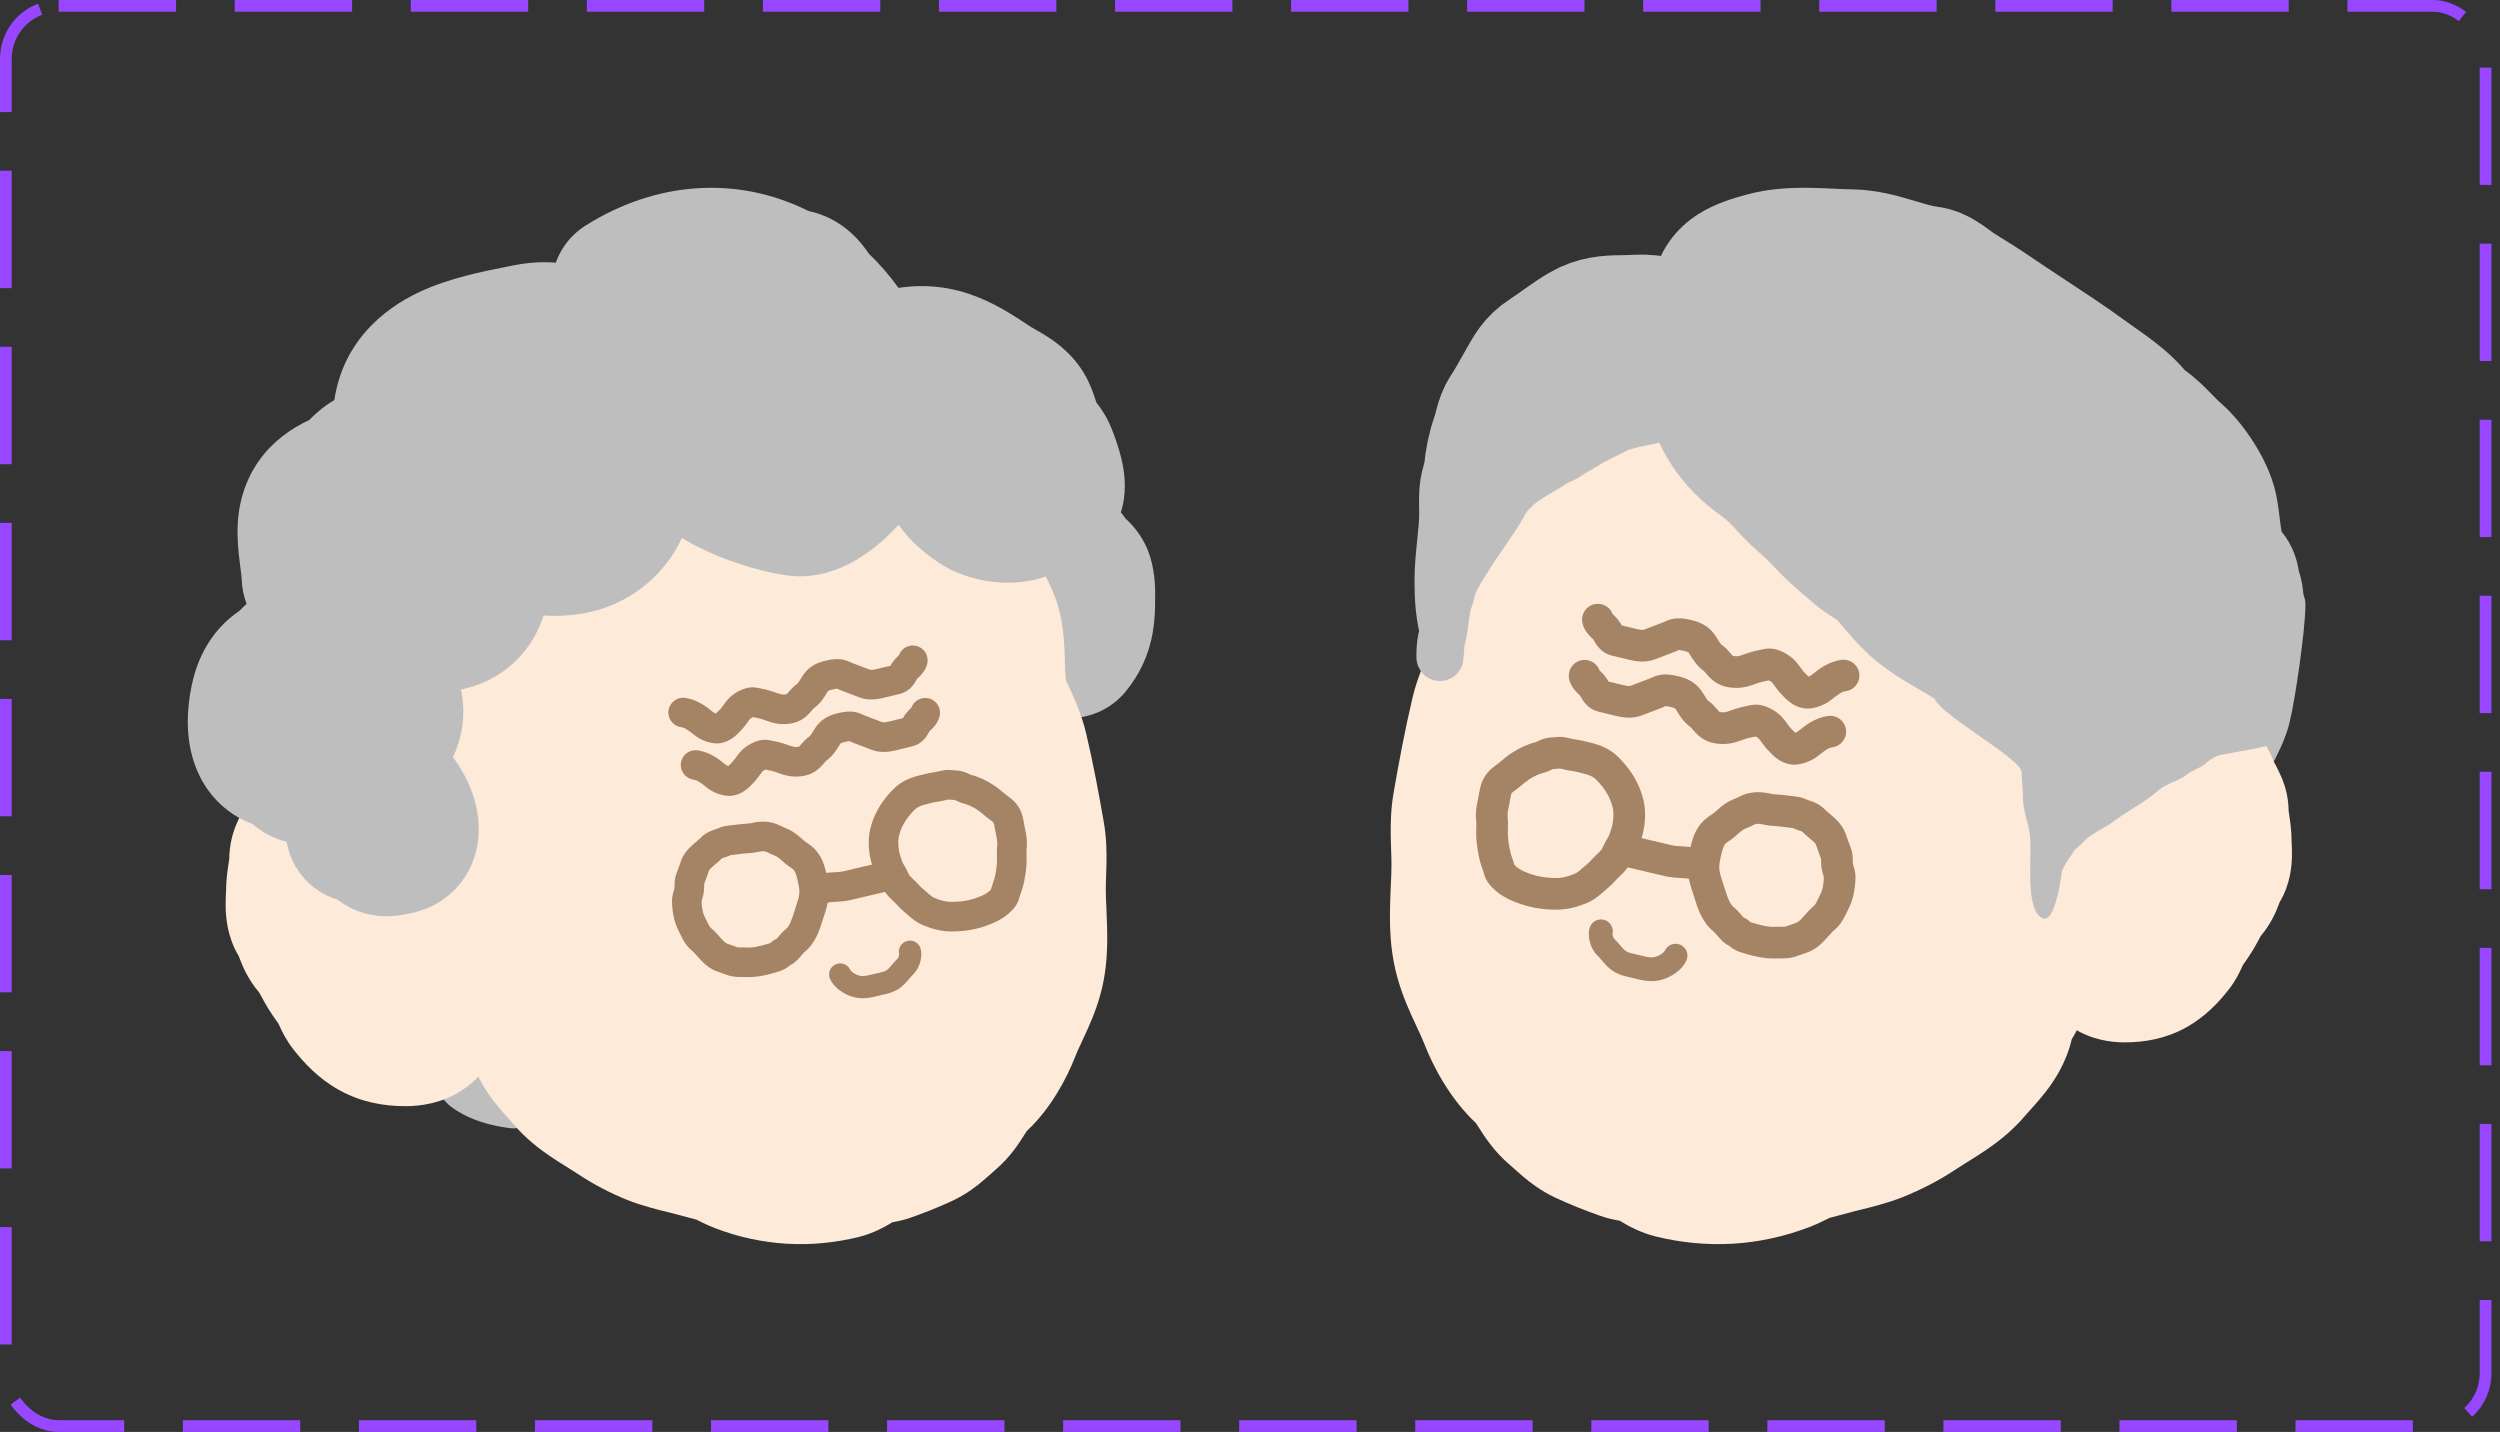 <svg width="213" height="122" viewBox="0 0 213 122" fill="none" xmlns="http://www.w3.org/2000/svg">
<rect x="0" y="0" width="213" height="122" fill="#333333" stroke="none"/>
<path fill-rule="evenodd" clip-rule="evenodd" d="M37.839 89.138C38.893 88.697 40.105 89.193 40.546 90.247C40.645 90.484 40.744 90.689 40.843 90.85C40.912 90.962 40.956 91.01 40.965 91.02C41.69 91.541 42.756 91.862 43.969 92.014C45.103 92.156 45.907 93.19 45.766 94.324C45.624 95.457 44.59 96.261 43.456 96.12C41.933 95.929 40.051 95.476 38.506 94.349C37.487 93.605 36.956 92.385 36.73 91.845C36.288 90.791 36.785 89.579 37.839 89.138Z" fill="#BEBEBF"/>
<path fill-rule="evenodd" clip-rule="evenodd" d="M95.886 44.169C94.635 42.324 92.428 41.215 90.058 41.479C86.652 41.857 84.197 44.926 84.575 48.333C84.736 49.782 85.314 50.895 85.865 51.659C84.219 54.253 84.714 57.727 87.137 59.746C89.77 61.941 93.684 61.585 95.878 58.952C98.391 55.936 98.416 52.738 98.416 51.001C98.416 50.988 98.417 50.965 98.418 50.934C98.427 50.568 98.468 48.982 97.993 47.438C97.536 45.953 96.697 44.974 96.193 44.465C96.085 44.356 95.981 44.257 95.886 44.169Z" fill="#BEBEBF"/>
<path fill-rule="evenodd" clip-rule="evenodd" d="M26.259 63.315C28.206 60.636 31.939 59.95 34.72 61.804C35.48 62.31 35.99 62.868 36.284 63.224C36.332 63.282 36.376 63.337 36.417 63.39C36.98 63.87 37.387 64.326 37.605 64.572C37.724 64.706 37.889 64.897 37.985 65.008C38.015 65.044 38.038 65.071 38.051 65.085C38.101 65.143 38.131 65.177 38.147 65.194C38.163 65.209 38.19 65.234 38.234 65.272C38.247 65.283 38.264 65.298 38.284 65.316C38.382 65.403 38.556 65.556 38.712 65.7C39.029 65.992 39.769 66.682 40.394 67.676L40.444 67.742C40.468 67.772 40.498 67.812 40.531 67.856C40.564 67.9 40.605 67.954 40.649 68.015C41.099 68.635 41.375 69.22 41.544 69.638C41.618 69.822 41.68 69.996 41.728 70.141C42.243 70.99 42.937 72.219 43.403 73.525C44.225 75.827 44.237 77.77 44.237 79.185C44.237 81.256 44.083 83.402 43.294 85.857C43.258 85.969 43.211 86.152 43.115 86.583C43.105 86.627 43.094 86.675 43.083 86.728C43.003 87.092 42.879 87.654 42.728 88.2C42.253 89.91 41.215 91.69 39.337 92.906C37.6 94.032 35.795 94.246 34.549 94.246C32.679 94.246 30.748 93.903 28.886 92.869C27.121 91.889 25.896 90.547 25.01 89.424C24.376 88.621 24.018 87.854 23.859 87.505C23.822 87.422 23.786 87.343 23.764 87.292L23.759 87.281L23.742 87.243C23.715 87.202 23.666 87.131 23.583 87.013C23.568 86.992 23.552 86.969 23.533 86.942C23.382 86.729 23.095 86.323 22.829 85.888C22.642 85.582 22.483 85.293 22.376 85.096C22.335 85.021 22.302 84.959 22.273 84.906C22.212 84.793 22.172 84.72 22.123 84.633C22.107 84.604 22.092 84.579 22.081 84.56C21.081 83.393 20.61 82.159 20.446 81.729C20.44 81.712 20.434 81.696 20.428 81.682C20.382 81.56 20.371 81.532 20.363 81.51C20.361 81.503 20.358 81.498 20.356 81.49C19.806 80.578 19.549 79.7 19.419 79.073C19.267 78.347 19.233 77.702 19.226 77.267C19.218 76.825 19.237 76.423 19.248 76.2C19.26 75.937 19.262 75.895 19.262 75.895C19.262 75.895 19.262 75.896 19.262 75.898C19.262 74.955 19.395 74.096 19.458 73.686C19.462 73.661 19.465 73.639 19.468 73.618C19.513 73.326 19.528 73.204 19.533 73.173C19.544 71.98 19.82 71.004 20.131 70.25C20.253 69.954 20.379 69.699 20.427 69.602C20.43 69.597 20.432 69.593 20.434 69.588C20.464 69.529 20.477 69.502 20.481 69.493C20.601 69.227 20.718 69.009 20.802 68.86C20.83 68.811 20.857 68.764 20.883 68.72C21.629 66.606 23.165 65.449 23.657 65.085C23.805 64.976 23.944 64.88 24.04 64.814C24.752 64.117 25.521 63.641 26.259 63.315Z" fill="#FDEAD8"/>
<path fill-rule="evenodd" clip-rule="evenodd" d="M63.113 34.513C65.877 34.417 69.723 34.284 73.325 35.11C73.392 35.126 73.529 35.154 73.716 35.192C74.445 35.341 75.94 35.647 77.07 35.976C78.411 36.368 81.164 37.266 83.102 39.531C83.113 39.542 83.134 39.563 83.168 39.595C83.216 39.641 83.264 39.687 83.344 39.762L83.368 39.785C83.451 39.863 83.567 39.972 83.688 40.091C84.101 40.492 84.876 41.272 85.526 42.414C85.55 42.44 85.576 42.468 85.609 42.503C85.635 42.532 85.666 42.564 85.703 42.604L85.707 42.609C85.893 42.808 86.257 43.199 86.616 43.668C86.918 44.064 87.288 44.605 87.613 45.284C87.627 45.305 87.641 45.327 87.655 45.349C87.908 45.738 88.672 46.925 88.867 48.64C88.916 48.742 88.974 48.858 89.063 49.035L89.118 49.145C89.352 49.611 89.792 50.489 90.114 51.527C90.666 53.307 90.71 55.461 90.726 56.251C90.727 56.285 90.728 56.317 90.728 56.346C90.742 56.983 90.758 57.415 90.8 57.78C90.812 57.878 90.823 57.949 90.832 57.997C90.855 58.045 90.879 58.096 90.904 58.15C91.337 59.06 92.126 60.721 92.534 62.459C93.144 65.052 93.616 67.564 94.049 70.075C94.276 71.391 94.287 72.632 94.272 73.54C94.262 74.154 94.248 74.503 94.236 74.793C94.224 75.099 94.215 75.34 94.215 75.759C94.215 76.327 94.235 76.746 94.26 77.271C94.28 77.706 94.304 78.215 94.323 78.943C94.356 80.201 94.353 81.883 94.016 83.611C93.692 85.281 93.112 86.685 92.654 87.707C92.428 88.211 92.258 88.573 92.117 88.875C91.908 89.319 91.762 89.631 91.591 90.068C90.865 91.924 89.507 94.476 87.483 96.362C87.437 96.431 87.365 96.543 87.228 96.757C87.212 96.782 87.195 96.81 87.175 96.841C86.849 97.358 86.054 98.616 84.803 99.674C84.71 99.753 84.607 99.845 84.412 100.02L84.403 100.028C84.234 100.18 83.987 100.402 83.719 100.627C83.184 101.077 82.326 101.75 81.196 102.283C79.958 102.868 78.748 103.333 77.628 103.731C77.018 103.948 76.481 104.057 76.134 104.118C76.1 104.124 76.066 104.129 76.034 104.135C75.967 104.175 75.897 104.217 75.829 104.258C75.403 104.51 74.414 105.085 73.15 105.394C69.094 106.385 64.958 106.179 60.928 104.641C60.514 104.483 60.162 104.32 59.906 104.196C59.778 104.134 59.661 104.075 59.572 104.031C59.471 103.98 59.414 103.951 59.352 103.92C59.346 103.918 59.341 103.915 59.336 103.913C58.799 103.778 58.255 103.63 57.783 103.502C57.614 103.455 57.453 103.412 57.306 103.372C57.23 103.352 57.107 103.322 56.947 103.284C56.206 103.105 54.677 102.735 53.447 102.236C52.004 101.65 50.623 100.948 49.225 100.016C48.967 99.844 48.685 99.669 48.292 99.425L48.284 99.42C47.922 99.196 47.46 98.909 46.993 98.595C46.06 97.969 44.823 97.054 43.72 95.744C43.616 95.621 43.514 95.507 43.339 95.313C43.279 95.247 43.211 95.171 43.131 95.083C42.867 94.789 42.493 94.368 42.119 93.888C41.453 93.031 40.482 91.609 40.032 89.688C40.01 89.648 39.983 89.602 39.952 89.548C39.943 89.533 39.933 89.515 39.922 89.497C39.788 89.266 39.525 88.811 39.287 88.311C39.011 87.731 38.699 86.951 38.509 86.001C38.429 85.601 38.288 85.164 38.013 84.539C37.565 83.521 37.329 82.556 37.191 81.932C37.09 81.481 37.047 81.259 37.014 81.095C36.982 80.93 36.961 80.825 36.907 80.607C36.855 80.399 36.809 80.242 36.74 80.004C36.699 79.861 36.649 79.688 36.583 79.456C36.441 78.949 36.248 78.231 36.117 77.413C35.881 75.94 35.526 74.499 35.154 73.614C34.664 72.451 34.358 71.336 34.145 70.524C34.086 70.299 34.035 70.1 33.989 69.922C33.844 69.36 33.748 68.992 33.62 68.598C32.787 66.054 32.828 63.451 32.851 62.015C32.854 61.813 32.857 61.634 32.857 61.482C32.857 59.667 33.061 57.567 33.808 55.419C34.4 53.717 35.348 51.569 36.907 49.668C37.091 49.443 37.3 49.137 37.64 48.581C37.985 48.017 38.347 47.577 38.627 47.267C38.894 46.97 39.151 46.722 39.277 46.6L39.281 46.597C39.306 46.572 39.327 46.552 39.344 46.536C39.408 46.439 39.481 46.325 39.576 46.176C39.584 46.165 39.592 46.152 39.6 46.14C39.753 45.901 39.977 45.55 40.226 45.196C40.776 44.411 41.606 43.364 42.87 42.427C42.943 42.373 43.056 42.285 43.201 42.172C43.774 41.725 44.842 40.892 45.889 40.253C46.451 39.681 46.993 39.33 47.296 39.148C47.842 38.819 48.346 38.613 48.552 38.531C48.551 38.531 48.552 38.53 48.552 38.531C49.16 38.126 49.952 37.652 50.888 37.278C52.157 36.772 53.441 36.541 54.777 36.52C55.484 36.139 56.436 35.72 57.59 35.492C57.604 35.489 57.651 35.476 57.744 35.447C57.885 35.402 57.953 35.379 58.049 35.346C58.142 35.315 58.261 35.275 58.494 35.199C59.109 34.998 60.383 34.589 61.908 34.551C62.28 34.542 62.684 34.528 63.113 34.513ZM67.745 56.786C67.744 56.785 67.75 56.793 67.761 56.81C67.751 56.795 67.745 56.786 67.745 56.786Z" fill="#FDEAD8"/>
<path fill-rule="evenodd" clip-rule="evenodd" d="M27.207 59.642C27.305 59.659 27.407 59.68 27.512 59.706C27.563 59.761 27.611 59.817 27.656 59.872C27.936 60.215 28.112 60.543 28.221 60.801C28.284 60.949 28.324 61.074 28.35 61.166C28.354 61.182 28.359 61.198 28.362 61.212C28.353 61.23 28.343 61.249 28.332 61.268C28.207 61.313 28.077 61.351 27.945 61.38C27.713 61.432 27.474 61.46 27.233 61.459C27.21 61.459 27.187 61.459 27.164 61.458M20.394 52.047C18.295 53.468 17.032 55.567 16.458 57.86C16.103 59.281 15.721 61.683 16.292 64.107C16.595 65.393 17.273 67.119 18.815 68.548C19.632 69.306 20.55 69.848 21.511 70.202C21.567 70.251 21.625 70.298 21.683 70.346C23.237 71.599 25.002 71.988 26.468 71.988C29.169 71.988 34.028 71.354 36.873 67.068C37.368 66.526 37.828 65.915 38.224 65.228C39.844 62.414 40.031 58.823 37.953 55.559C37.083 54.191 36.059 53.177 34.978 52.426C33.773 51.25 32.325 50.295 30.712 49.69C28.477 48.852 26.074 48.807 23.837 49.699C22.402 50.272 21.269 51.134 20.394 52.047Z" fill="#BEBEBF"/>
<path fill-rule="evenodd" clip-rule="evenodd" d="M26.369 35.773C26.16 35.872 25.98 35.962 25.836 36.037C24.164 36.906 22.692 38.154 21.666 39.863C20.659 41.538 20.337 43.228 20.259 44.572C20.184 45.847 20.32 47.036 20.411 47.78C20.439 48.006 20.463 48.2 20.485 48.37C20.55 48.889 20.587 49.186 20.604 49.511C20.775 52.934 23.689 55.571 27.112 55.399C27.282 55.391 27.449 55.376 27.615 55.354C28.149 56.047 29.013 57.071 30.05 57.832C32.69 59.767 35.62 59.414 36.618 59.272C37.278 59.178 37.882 59.041 38.24 58.958C38.297 58.945 38.346 58.934 38.391 58.924C38.515 58.895 38.602 58.875 38.691 58.856C38.778 58.837 38.813 58.831 38.813 58.83C38.813 58.83 38.809 58.831 38.803 58.832C41.314 58.435 43.557 57.14 45.049 55.002C46.433 53.019 46.817 50.824 46.817 49.061C46.817 43.722 44.021 39.297 42.014 36.523C41.254 35.411 40.056 34.158 38.229 33.472C35.441 32.427 30.47 31.866 26.704 35.434C26.587 35.545 26.475 35.658 26.369 35.773Z" fill="#BEBEBF"/>
<path fill-rule="evenodd" clip-rule="evenodd" d="M34.435 41.562C34.695 42.683 35.129 43.905 35.864 45.05L35.892 45.094C36.765 46.455 38.201 48.694 40.403 50.29C43.05 52.209 46.173 52.829 49.584 52.279C54.497 51.486 58.698 47.435 59.091 41.927C59.199 40.416 59.166 38.648 59.14 37.321C59.131 36.845 59.123 36.427 59.123 36.096C59.123 32.25 57.114 29.505 56.36 28.475C56.26 28.338 56.181 28.231 56.133 28.156C55.067 26.498 53.506 24.569 51.071 23.39C48.512 22.149 45.901 22.166 43.599 22.64C43.407 22.68 43.193 22.722 42.957 22.769C41.183 23.119 38.259 23.698 35.754 24.868C32.582 26.35 28.93 29.324 28.404 34.759C28.074 38.171 30.572 41.204 33.984 41.535C34.135 41.549 34.286 41.558 34.435 41.562Z" fill="#BEBEBF"/>
<path fill-rule="evenodd" clip-rule="evenodd" d="M68.879 17.976C62.722 14.904 55.807 15.487 49.891 19.217C46.991 21.046 46.123 24.878 47.951 27.778C48.701 28.967 49.788 29.815 51.01 30.275C50.608 32.731 50.866 34.989 51.168 36.732C52.007 41.58 55.763 44.5 58.386 46.01C61.228 47.645 64.448 48.633 66.959 49.012C70.12 49.489 72.647 47.944 73.67 47.25C74.971 46.367 76.046 45.307 76.74 44.501C77.68 43.409 78.67 42.081 79.319 40.353C79.973 38.614 80.095 36.963 80.095 35.522C80.095 29.966 77.7 25.131 74.022 21.611C73.63 21.02 73.145 20.414 72.537 19.862C71.483 18.904 70.234 18.262 68.879 17.976Z" fill="#BEBEBF"/>
<path fill-rule="evenodd" clip-rule="evenodd" d="M87.787 27.825C87.761 27.807 87.734 27.789 87.707 27.771C86.478 26.952 84.7 25.765 82.633 25.062C80.209 24.237 77.65 24.129 74.879 24.885C71.572 25.787 69.622 29.199 70.524 32.506C71.119 34.686 72.804 36.276 74.831 36.848C74.755 37.81 74.792 38.594 74.814 39.058C74.82 39.184 74.824 39.286 74.825 39.362C74.899 44.283 78.424 46.936 80.13 48.033C81.758 49.079 83.649 49.545 85.275 49.632C86.712 49.709 89.085 49.544 91.205 48.035C92.012 47.77 92.825 47.334 93.566 46.669C94.891 45.48 95.421 44.065 95.637 43.143C96.022 41.501 95.742 40.026 95.628 39.468C95.363 38.165 94.856 36.892 94.738 36.594C94.73 36.574 94.724 36.558 94.719 36.547C94.365 35.642 93.885 34.891 93.407 34.287C93.233 33.71 93.01 33.092 92.721 32.484C91.71 30.349 89.997 29.175 89.248 28.691C88.838 28.426 88.432 28.195 88.192 28.059C88.178 28.051 88.164 28.043 88.15 28.035C88.013 27.957 87.929 27.909 87.858 27.867C87.813 27.841 87.792 27.827 87.787 27.825ZM85.893 37.64L85.433 37.294L85.893 37.64ZM80.169 39.812C80.171 39.814 80.174 39.816 80.176 39.817C80.144 39.797 80.141 39.793 80.169 39.812Z" fill="#BEBEBF"/>
<path fill-rule="evenodd" clip-rule="evenodd" d="M72.377 63.144C72.294 63.145 72.173 63.168 71.881 63.24C71.725 63.278 71.66 63.313 71.634 63.33C71.618 63.341 71.592 63.359 71.552 63.425C71.536 63.451 71.519 63.479 71.501 63.51C71.306 63.839 70.964 64.413 70.395 64.815C70.394 64.816 70.376 64.831 70.336 64.874C70.312 64.9 70.286 64.93 70.252 64.969C70.243 64.98 70.231 64.993 70.218 65.009C70.192 65.039 70.162 65.075 70.137 65.103C69.932 65.339 69.676 65.602 69.328 65.802C68.963 66.012 68.589 66.103 68.216 66.142C67.379 66.231 66.796 66.038 66.243 65.833C65.924 65.714 65.628 65.647 65.212 65.564C65.199 65.57 65.184 65.577 65.169 65.585C65.115 65.613 65.059 65.648 65.012 65.685C64.969 65.718 64.949 65.739 64.949 65.739C64.949 65.739 64.95 65.738 64.951 65.737C64.884 65.817 64.83 65.893 64.75 66.004C64.722 66.043 64.69 66.086 64.654 66.136C64.532 66.303 64.364 66.526 64.144 66.741C64.128 66.757 64.106 66.781 64.078 66.81C63.861 67.043 63.306 67.639 62.463 67.783C61.968 67.868 61.487 67.736 61.2 67.635C60.885 67.523 60.538 67.35 60.267 67.134C59.666 66.652 59.413 66.474 59.083 66.426C58.394 66.327 57.916 65.689 58.014 65C58.113 64.311 58.752 63.832 59.441 63.931C60.499 64.083 61.255 64.692 61.75 65.091C61.78 65.116 61.809 65.139 61.838 65.162C61.839 65.162 61.856 65.174 61.891 65.193C61.935 65.216 61.988 65.24 62.042 65.259C62.047 65.26 62.051 65.262 62.056 65.263C62.078 65.243 62.107 65.216 62.144 65.178C62.168 65.154 62.191 65.131 62.218 65.103C62.228 65.093 62.238 65.083 62.249 65.071C62.288 65.032 62.334 64.986 62.382 64.938C62.446 64.876 62.513 64.793 62.617 64.651C62.633 64.628 62.652 64.602 62.673 64.573C62.762 64.45 62.885 64.278 63.015 64.122C63.274 63.812 63.644 63.536 64.01 63.346C64.338 63.176 64.927 62.938 65.568 63.065L65.587 63.069C66.055 63.161 66.561 63.262 67.122 63.47C67.566 63.635 67.703 63.661 67.951 63.635C68.025 63.627 68.06 63.619 68.073 63.615C68.088 63.603 68.136 63.563 68.235 63.449C68.244 63.438 68.257 63.423 68.272 63.405C68.384 63.272 68.637 62.971 68.939 62.758C69.043 62.684 69.124 62.569 69.395 62.12C69.876 61.325 70.563 60.967 71.282 60.791C71.297 60.788 71.313 60.783 71.33 60.779C71.6 60.713 72.059 60.599 72.559 60.628C72.881 60.647 73.137 60.732 73.324 60.808C73.401 60.839 73.475 60.873 73.523 60.895C73.528 60.897 73.533 60.899 73.537 60.901C73.593 60.927 73.625 60.941 73.653 60.952C74.151 61.149 74.655 61.34 75.163 61.527C75.198 61.54 75.284 61.56 75.5 61.526C75.607 61.51 75.727 61.483 75.876 61.446C75.919 61.435 75.972 61.422 76.031 61.407C76.139 61.379 76.265 61.347 76.369 61.322C76.47 61.298 76.559 61.278 76.641 61.26C76.743 61.236 76.834 61.216 76.924 61.194L76.977 61.104C77.004 61.057 77.038 61.002 77.076 60.942C77.191 60.762 77.32 60.62 77.412 60.526C77.459 60.478 77.504 60.433 77.54 60.398L77.553 60.386C77.585 60.355 77.608 60.332 77.63 60.309C77.637 60.303 77.643 60.296 77.648 60.291C77.865 59.7 78.493 59.351 79.121 59.499C79.798 59.659 80.218 60.338 80.058 61.015C79.928 61.567 79.575 61.928 79.422 62.083C79.383 62.121 79.344 62.16 79.314 62.189L79.302 62.201C79.267 62.235 79.243 62.259 79.222 62.28C79.205 62.298 79.195 62.31 79.19 62.315C79.168 62.35 79.15 62.381 79.123 62.427C79.11 62.449 79.096 62.474 79.078 62.504C79.029 62.587 78.951 62.717 78.849 62.849C78.609 63.159 78.264 63.442 77.757 63.581C77.552 63.638 77.326 63.689 77.138 63.732C77.069 63.748 77.004 63.762 76.948 63.776C76.897 63.788 76.829 63.805 76.751 63.825C76.514 63.886 76.178 63.972 75.887 64.017C75.451 64.085 74.885 64.111 74.291 63.892C73.771 63.7 73.247 63.502 72.726 63.296C72.632 63.259 72.548 63.221 72.492 63.195C72.431 63.167 72.403 63.154 72.377 63.144Z" fill="#A58466"/>
<path fill-rule="evenodd" clip-rule="evenodd" d="M71.32 58.674C71.237 58.675 71.116 58.698 70.824 58.77C70.668 58.808 70.602 58.843 70.576 58.86C70.561 58.871 70.535 58.889 70.495 58.955C70.479 58.981 70.462 59.01 70.444 59.04C70.249 59.369 69.907 59.943 69.338 60.345C69.337 60.346 69.319 60.361 69.279 60.404C69.255 60.43 69.229 60.46 69.195 60.499C69.186 60.51 69.174 60.523 69.161 60.539C69.135 60.569 69.104 60.605 69.08 60.633C68.875 60.869 68.619 61.132 68.27 61.332C67.906 61.542 67.532 61.633 67.159 61.672C66.321 61.761 65.739 61.569 65.186 61.363C64.866 61.244 64.57 61.178 64.154 61.094C64.141 61.1 64.127 61.107 64.112 61.115C64.057 61.143 64.002 61.179 63.955 61.215C63.911 61.248 63.892 61.269 63.892 61.269C63.892 61.269 63.892 61.269 63.893 61.267C63.827 61.347 63.772 61.423 63.693 61.534C63.664 61.573 63.633 61.616 63.597 61.666C63.474 61.834 63.307 62.056 63.087 62.271C63.071 62.287 63.048 62.311 63.021 62.34C62.804 62.573 62.249 63.169 61.406 63.313C60.911 63.398 60.429 63.266 60.143 63.165C59.828 63.053 59.481 62.88 59.21 62.664C58.609 62.182 58.356 62.004 58.026 61.956C57.337 61.858 56.858 61.219 56.957 60.53C57.056 59.841 57.695 59.362 58.384 59.461C59.442 59.613 60.198 60.222 60.693 60.621C60.723 60.646 60.752 60.669 60.781 60.692C60.782 60.693 60.799 60.704 60.834 60.723C60.878 60.746 60.931 60.77 60.985 60.789C60.99 60.791 60.994 60.792 60.999 60.794C61.021 60.773 61.049 60.746 61.087 60.708C61.111 60.684 61.134 60.661 61.161 60.633C61.17 60.623 61.181 60.613 61.192 60.601C61.231 60.562 61.276 60.516 61.325 60.468C61.389 60.406 61.456 60.324 61.56 60.181C61.576 60.158 61.595 60.132 61.616 60.103C61.704 59.98 61.828 59.808 61.958 59.653C62.217 59.342 62.587 59.066 62.953 58.876C63.281 58.706 63.87 58.468 64.51 58.595L64.53 58.599C64.998 58.691 65.504 58.792 66.065 59C66.508 59.165 66.645 59.192 66.894 59.165C66.968 59.158 67.003 59.149 67.016 59.145C67.031 59.133 67.079 59.093 67.177 58.979C67.187 58.968 67.2 58.953 67.215 58.935C67.327 58.802 67.579 58.501 67.882 58.288C67.986 58.215 68.066 58.099 68.338 57.65C68.819 56.856 69.506 56.498 70.224 56.321C70.24 56.318 70.256 56.314 70.273 56.309C70.542 56.243 71.002 56.129 71.502 56.158C71.824 56.177 72.08 56.262 72.266 56.338C72.343 56.369 72.418 56.403 72.466 56.425C72.471 56.427 72.476 56.429 72.48 56.431C72.536 56.457 72.568 56.471 72.596 56.482C73.093 56.679 73.598 56.87 74.106 57.057C74.141 57.07 74.227 57.09 74.443 57.056C74.55 57.04 74.67 57.013 74.819 56.976C74.862 56.965 74.915 56.952 74.974 56.937C75.082 56.909 75.207 56.877 75.312 56.852C75.412 56.829 75.501 56.808 75.584 56.79C75.685 56.767 75.776 56.746 75.867 56.724L75.919 56.634C75.947 56.587 75.98 56.532 76.019 56.472C76.134 56.292 76.263 56.151 76.355 56.056C76.401 56.008 76.447 55.963 76.483 55.928L76.495 55.916C76.527 55.885 76.55 55.862 76.573 55.84C76.58 55.833 76.586 55.826 76.591 55.821C76.807 55.23 77.436 54.881 78.064 55.029C78.741 55.189 79.161 55.868 79.001 56.545C78.871 57.097 78.518 57.458 78.365 57.613C78.326 57.651 78.287 57.69 78.257 57.719L78.245 57.731C78.21 57.765 78.186 57.789 78.165 57.81C78.147 57.828 78.138 57.84 78.133 57.845C78.111 57.88 78.093 57.911 78.066 57.957C78.053 57.979 78.038 58.004 78.021 58.034C77.972 58.117 77.894 58.247 77.791 58.379C77.551 58.689 77.207 58.972 76.7 59.111C76.495 59.168 76.269 59.219 76.081 59.262C76.011 59.278 75.947 59.292 75.891 59.306C75.839 59.318 75.772 59.335 75.694 59.355C75.457 59.416 75.121 59.502 74.829 59.547C74.394 59.615 73.828 59.641 73.234 59.422C72.713 59.23 72.189 59.032 71.668 58.826C71.574 58.789 71.491 58.751 71.435 58.725C71.374 58.697 71.345 58.684 71.32 58.674Z" fill="#A58466"/>
<path fill-rule="evenodd" clip-rule="evenodd" d="M62.293 70.315C62.357 70.31 62.404 70.306 62.514 70.288C62.854 70.234 63.173 70.21 63.418 70.192C63.44 70.191 63.461 70.189 63.482 70.187C63.762 70.166 63.909 70.15 64.016 70.125C64.657 69.974 65.623 69.877 66.502 70.362C66.578 70.404 66.654 70.435 66.804 70.497C66.831 70.508 66.86 70.52 66.891 70.533C67.072 70.608 67.343 70.723 67.615 70.906C67.964 71.14 68.223 71.375 68.459 71.591C68.529 71.654 68.583 71.691 68.686 71.762C68.745 71.802 68.821 71.855 68.925 71.929C69.163 72.099 69.499 72.361 69.77 72.778C70.162 73.378 70.299 73.966 70.406 74.419C70.412 74.443 70.417 74.467 70.423 74.49C70.519 74.898 70.663 75.573 70.624 76.198C70.578 76.925 70.347 77.613 70.176 78.123C70.136 78.244 70.098 78.356 70.068 78.455C70.061 78.476 70.055 78.497 70.048 78.519C69.836 79.208 69.484 80.356 68.538 81.122C68.487 81.164 68.427 81.228 68.284 81.396C68.277 81.404 68.27 81.413 68.262 81.422C68.143 81.562 67.951 81.789 67.714 81.987C67.575 82.103 67.44 82.176 67.349 82.219C67.336 82.225 67.323 82.231 67.311 82.236C67.004 82.523 66.649 82.673 66.409 82.749C65.655 82.987 64.552 83.309 63.488 83.243C63.4 83.237 63.348 83.238 63.271 83.239C63.208 83.24 63.127 83.241 62.993 83.24C62.76 83.237 62.443 83.219 62.089 83.112C61.904 83.056 61.728 82.993 61.581 82.939C61.56 82.932 61.54 82.924 61.521 82.917C61.392 82.87 61.285 82.831 61.177 82.796C60.465 82.563 59.977 82.088 59.659 81.746C59.514 81.591 59.406 81.469 59.317 81.367C59.165 81.195 59.066 81.083 58.927 80.968C58.434 80.566 58.153 80.004 58.007 79.696C57.99 79.658 57.966 79.61 57.938 79.554C57.803 79.286 57.572 78.824 57.463 78.385C57.341 77.892 57.263 77.382 57.255 76.846C57.249 76.527 57.304 76.262 57.356 76.065C57.376 75.988 57.398 75.909 57.416 75.851C57.419 75.841 57.422 75.831 57.424 75.822C57.443 75.757 57.456 75.71 57.466 75.668C57.467 75.664 57.468 75.649 57.469 75.622C57.471 75.58 57.472 75.545 57.472 75.488C57.472 75.461 57.473 75.43 57.473 75.392L57.473 75.386C57.476 75.2 57.481 74.812 57.639 74.41C57.773 74.071 57.897 73.726 58.018 73.37C58.234 72.731 58.665 72.291 58.973 72.012C59.096 71.9 59.23 71.789 59.337 71.699C59.365 71.676 59.39 71.655 59.413 71.635C59.545 71.525 59.633 71.446 59.7 71.377C60.041 71.024 60.405 70.855 60.682 70.752C60.767 70.721 60.871 70.686 60.941 70.663C60.963 70.656 60.982 70.65 60.995 70.645C61.074 70.619 61.121 70.6 61.159 70.583C61.486 70.43 61.784 70.375 62.013 70.346C62.162 70.327 62.234 70.32 62.293 70.315ZM67.179 82.292C67.179 82.292 67.18 82.292 67.183 82.29C67.18 82.292 67.179 82.292 67.179 82.292ZM62.226 72.867L62.225 72.867C62.064 72.942 61.916 72.995 61.803 73.033C61.749 73.052 61.709 73.064 61.678 73.075C61.63 73.091 61.599 73.101 61.557 73.116C61.529 73.127 61.512 73.134 61.503 73.138C61.343 73.303 61.174 73.448 61.038 73.563C61 73.594 60.965 73.624 60.932 73.651C60.831 73.736 60.749 73.805 60.666 73.879C60.447 74.078 60.411 74.162 60.405 74.179C60.279 74.551 60.145 74.924 59.999 75.298C59.997 75.316 59.995 75.355 59.994 75.424C59.994 75.437 59.993 75.452 59.993 75.469C59.993 75.54 59.992 75.647 59.987 75.745C59.981 75.877 59.966 76.051 59.921 76.241C59.895 76.35 59.867 76.448 59.845 76.523C59.841 76.538 59.837 76.552 59.833 76.566C59.816 76.623 59.805 76.661 59.795 76.701C59.774 76.781 59.775 76.801 59.775 76.804C59.775 76.804 59.775 76.804 59.775 76.804C59.78 77.121 59.826 77.439 59.91 77.778C59.946 77.922 60.006 78.043 60.113 78.262C60.161 78.358 60.218 78.474 60.286 78.618C60.346 78.745 60.399 78.843 60.449 78.92C60.496 78.993 60.523 79.017 60.523 79.017C60.523 79.017 60.523 79.017 60.522 79.017C60.748 79.202 60.94 79.403 61.094 79.572C61.182 79.669 61.244 79.739 61.3 79.802C61.365 79.876 61.421 79.94 61.503 80.028C61.755 80.299 61.881 80.374 61.962 80.401C62.112 80.45 62.261 80.504 62.387 80.55C62.406 80.557 62.424 80.563 62.441 80.57C62.587 80.623 62.706 80.665 62.819 80.699C62.847 80.707 62.895 80.717 63.026 80.719C63.076 80.72 63.119 80.719 63.175 80.719C63.205 80.719 63.239 80.718 63.279 80.718C63.38 80.718 63.507 80.718 63.646 80.727C64.181 80.76 64.863 80.593 65.625 80.353C65.835 80.138 66.061 80.028 66.174 79.98C66.217 79.934 66.275 79.868 66.363 79.764C66.367 79.759 66.372 79.754 66.377 79.748C66.499 79.603 66.699 79.368 66.952 79.163C67.236 78.933 67.409 78.522 67.659 77.713C67.727 77.492 67.788 77.305 67.843 77.141C67.99 76.693 68.085 76.409 68.108 76.04C68.121 75.825 68.065 75.475 67.969 75.07C67.847 74.552 67.794 74.362 67.659 74.154C67.644 74.131 67.611 74.088 67.459 73.98C67.421 73.952 67.38 73.924 67.33 73.89L67.321 73.884C67.276 73.853 67.222 73.815 67.167 73.776C67.049 73.693 66.905 73.585 66.759 73.451C66.527 73.24 66.389 73.119 66.211 72.999C66.161 72.966 66.089 72.929 65.924 72.861C65.907 72.854 65.886 72.846 65.865 72.837C65.721 72.778 65.498 72.686 65.285 72.57C65.216 72.531 65 72.483 64.595 72.579C64.267 72.656 63.926 72.682 63.673 72.701L63.672 72.701C63.654 72.702 63.637 72.704 63.62 72.705C63.361 72.724 63.141 72.741 62.909 72.778C62.774 72.799 62.654 72.812 62.557 72.822C62.529 72.825 62.504 72.828 62.482 72.83C62.42 72.836 62.379 72.84 62.334 72.846C62.281 72.853 62.255 72.858 62.242 72.862C62.231 72.864 62.227 72.866 62.226 72.867ZM61.495 73.143C61.494 73.143 61.495 73.142 61.497 73.141C61.496 73.142 61.495 73.143 61.495 73.143Z" fill="#A58466"/>
<path fill-rule="evenodd" clip-rule="evenodd" d="M68.962 75.954C68.81 75.275 69.238 74.601 69.917 74.45C70.346 74.354 70.761 74.333 71.065 74.317C71.079 74.316 71.093 74.316 71.107 74.315C71.446 74.297 71.659 74.282 71.854 74.236L75.002 73.493C75.68 73.333 76.358 73.752 76.518 74.43C76.678 75.107 76.259 75.786 75.582 75.946L72.434 76.69C71.995 76.793 71.57 76.815 71.261 76.831C71.253 76.832 71.245 76.832 71.237 76.832C70.892 76.85 70.673 76.864 70.466 76.91C69.787 77.061 69.113 76.633 68.962 75.954Z" fill="#A58466"/>
<path fill-rule="evenodd" clip-rule="evenodd" d="M79.467 65.819C79.641 65.791 79.767 65.77 79.917 65.735C79.928 65.732 79.942 65.729 79.959 65.725C80.049 65.703 80.209 65.665 80.365 65.638C80.531 65.609 80.841 65.565 81.171 65.622C81.171 65.622 81.181 65.624 81.21 65.626C81.239 65.628 81.269 65.63 81.322 65.632L81.348 65.633C81.452 65.638 81.649 65.647 81.86 65.691C82.153 65.751 82.401 65.868 82.524 65.927C82.529 65.929 82.534 65.931 82.539 65.934C82.692 66.005 82.712 66.012 82.712 66.012C82.712 66.012 82.712 66.012 82.712 66.012C83.413 66.189 84.061 66.504 84.625 66.871C84.985 67.106 85.303 67.375 85.558 67.59C85.575 67.605 85.592 67.619 85.609 67.633C85.667 67.682 85.713 67.716 85.783 67.767C85.833 67.803 85.894 67.848 85.981 67.914C86.144 68.037 86.383 68.228 86.592 68.487C87.068 69.077 87.175 69.732 87.238 70.114C87.239 70.123 87.241 70.132 87.242 70.141C87.262 70.263 87.288 70.388 87.319 70.537C87.321 70.548 87.324 70.559 87.326 70.571C87.354 70.704 87.387 70.861 87.415 71.02C87.476 71.373 87.525 71.804 87.468 72.289C87.452 72.42 87.451 72.572 87.457 72.798C87.458 72.826 87.458 72.856 87.459 72.888C87.465 73.082 87.472 73.337 87.459 73.589C87.434 74.065 87.368 74.53 87.284 74.97C87.198 75.417 87.069 75.863 86.907 76.285C86.907 76.285 86.906 76.29 86.902 76.301C86.897 76.315 86.892 76.333 86.884 76.36C86.882 76.368 86.879 76.378 86.876 76.39C86.862 76.438 86.84 76.512 86.819 76.579C86.769 76.734 86.659 77.062 86.408 77.354C85.754 78.117 85.056 78.477 84.311 78.77C83.25 79.186 82.25 79.35 81.155 79.361C80.181 79.37 79.423 79.147 78.638 78.823C78.194 78.64 77.85 78.382 77.589 78.163C77.476 78.069 77.366 77.971 77.273 77.888C77.26 77.876 77.248 77.865 77.236 77.855C77.129 77.76 77.042 77.683 76.957 77.614C76.726 77.428 76.478 77.155 76.355 77.02C76.327 76.989 76.305 76.965 76.292 76.951C76.231 76.887 76.175 76.834 76.098 76.762C76.061 76.727 76.019 76.688 75.969 76.64C75.837 76.514 75.664 76.344 75.502 76.136C75.29 75.862 75.151 75.569 75.068 75.395L75.06 75.377C74.964 75.175 74.927 75.097 74.884 75.032C74.598 74.602 74.434 74.094 74.339 73.799C74.33 73.772 74.322 73.748 74.315 73.725C74.022 72.831 73.902 71.652 74.139 70.65C74.42 69.459 75.009 68.454 75.774 67.598C76.119 67.213 76.458 66.849 77.098 66.512C77.632 66.231 78.144 66.108 78.588 66.001C78.653 65.986 78.717 65.971 78.778 65.955C79.048 65.888 79.27 65.851 79.451 65.822L79.467 65.819ZM79.856 68.31C79.686 68.338 79.55 68.361 79.386 68.402C79.309 68.421 79.239 68.438 79.174 68.454C78.706 68.569 78.512 68.617 78.271 68.744C78.038 68.866 77.941 68.956 77.653 69.278C77.118 69.876 76.761 70.514 76.592 71.229C76.483 71.694 76.531 72.394 76.71 72.939C76.838 73.331 76.903 73.516 76.984 73.638C77.135 73.866 77.252 74.114 77.323 74.266C77.331 74.284 77.339 74.301 77.346 74.316C77.433 74.499 77.469 74.558 77.491 74.587C77.536 74.645 77.6 74.712 77.71 74.817C77.73 74.836 77.755 74.859 77.782 74.885C77.875 74.973 78.001 75.091 78.109 75.204C78.234 75.333 78.308 75.416 78.362 75.476C78.433 75.555 78.469 75.595 78.538 75.651C78.677 75.763 78.806 75.877 78.914 75.973C78.927 75.985 78.94 75.997 78.953 76.008C79.049 76.094 79.127 76.164 79.207 76.23C79.383 76.378 79.499 76.451 79.6 76.493C80.202 76.741 80.611 76.845 81.13 76.84C81.961 76.832 82.652 76.713 83.39 76.423C83.892 76.226 84.166 76.069 84.424 75.793C84.43 75.771 84.437 75.748 84.446 75.717C84.451 75.7 84.457 75.68 84.464 75.656C84.483 75.591 84.513 75.488 84.554 75.381C84.664 75.094 84.751 74.792 84.808 74.494C84.877 74.138 84.924 73.791 84.942 73.457C84.949 73.316 84.945 73.176 84.94 72.978C84.939 72.942 84.938 72.903 84.937 72.863C84.931 72.628 84.925 72.318 84.965 71.991C84.981 71.848 84.972 71.688 84.931 71.452C84.911 71.338 84.887 71.222 84.857 71.078L84.852 71.053C84.821 70.906 84.785 70.733 84.755 70.55C84.688 70.141 84.652 70.097 84.629 70.068C84.62 70.057 84.583 70.017 84.459 69.923C84.419 69.893 84.385 69.868 84.344 69.838C84.318 69.819 84.288 69.797 84.252 69.77C84.174 69.713 84.079 69.64 83.982 69.559L83.972 69.55C83.683 69.306 83.474 69.13 83.249 68.983C82.867 68.734 82.472 68.551 82.092 68.455C81.835 68.39 81.606 68.281 81.494 68.228C81.484 68.223 81.475 68.219 81.467 68.215C81.389 68.178 81.352 68.163 81.34 68.158C81.326 68.157 81.293 68.154 81.222 68.151C81.215 68.15 81.207 68.15 81.198 68.15C81.117 68.146 80.973 68.14 80.817 68.118C80.81 68.119 80.802 68.12 80.792 68.122C80.757 68.128 80.716 68.137 80.664 68.148C80.638 68.154 80.613 68.16 80.584 68.167L80.496 68.188C80.257 68.245 80.052 68.278 79.889 68.305C79.878 68.306 79.867 68.308 79.856 68.31Z" fill="#A58466"/>
<path fill-rule="evenodd" clip-rule="evenodd" d="M77.31 80.161C77.819 80.041 78.328 80.356 78.448 80.864C78.546 81.282 78.484 81.711 78.379 82.045C78.274 82.38 78.084 82.754 77.788 83.033C77.684 83.132 77.6 83.232 77.481 83.372C77.439 83.422 77.392 83.478 77.339 83.54C77.159 83.75 76.913 84.021 76.579 84.242C76.099 84.56 75.54 84.681 75.185 84.758C75.129 84.77 75.077 84.782 75.032 84.792C74.967 84.808 74.897 84.825 74.825 84.843C74.271 84.983 73.516 85.173 72.663 84.935C72.31 84.836 71.935 84.658 71.607 84.424C71.285 84.196 70.938 83.865 70.73 83.428C70.506 82.956 70.707 82.392 71.179 82.168C71.651 81.945 72.214 82.146 72.438 82.617C72.46 82.663 72.535 82.765 72.701 82.883C72.86 82.996 73.037 83.076 73.172 83.114C73.518 83.211 73.774 83.149 74.377 83.005C74.446 82.988 74.519 82.971 74.597 82.952C74.689 82.931 74.771 82.912 74.844 82.895C75.204 82.812 75.372 82.774 75.535 82.666C75.642 82.595 75.748 82.491 75.904 82.309C75.93 82.279 75.959 82.245 75.99 82.207C76.121 82.052 76.297 81.842 76.487 81.661C76.489 81.66 76.499 81.647 76.515 81.619C76.537 81.582 76.558 81.534 76.576 81.479C76.593 81.423 76.602 81.373 76.605 81.334C76.607 81.309 76.606 81.296 76.606 81.292C76.49 80.786 76.804 80.281 77.31 80.161Z" fill="#A58466"/>
<path fill-rule="evenodd" clip-rule="evenodd" d="M38.549 64.449C37.951 63.606 36.963 62.595 35.411 62.018C33.868 61.445 30.622 60.909 27.881 63.182C26.928 63.741 25.994 64.559 25.297 65.709C24.525 66.981 24.304 68.228 24.252 69.106C24.205 69.892 24.289 70.571 24.32 70.819C24.321 70.825 24.321 70.831 24.322 70.836C24.343 71.007 24.352 71.081 24.355 71.104C24.526 73.754 26.34 75.918 28.751 76.647C28.807 76.691 28.864 76.733 28.922 76.776C30.098 77.63 31.3 77.924 32.146 78.019C32.965 78.112 33.645 78.041 34.026 77.987C34.404 77.934 34.729 77.86 34.847 77.833L34.859 77.83C34.872 77.827 34.884 77.825 34.894 77.822C36.635 77.51 38.318 76.559 39.466 74.93C40.543 73.4 40.788 71.789 40.788 70.665C40.788 67.652 39.239 65.391 38.549 64.449ZM36.636 69.261C36.636 69.262 36.637 69.275 36.639 69.298C36.636 69.272 36.635 69.26 36.636 69.261Z" fill="#BEBEBF"/>
<path d="M28.107 57.841C27.779 58.786 27.508 59.726 27.441 60.729C27.433 60.852 27.403 61.814 27.379 61.8C27.188 61.685 27.24 59.94 27.379 59.69C27.754 59.014 27.995 60.7 27.995 60.891C27.995 61.036 28.056 61.907 27.796 61.936C27.761 61.94 27.771 61.163 27.771 61.09" stroke="#BEBEBF" stroke-linecap="round"/>
<path d="M194.423 51.5C194.423 53.437 193.577 59.3 193.115 61.135C192.675 62.887 191.654 64.38 190.951 65.941C190.776 66.33 190.038 67.976 189.621 67.908C189.362 67.866 189.802 66.798 189.835 66.717C190.215 65.795 190.449 64.906 190.472 63.843C190.488 63.095 190.544 62.259 190.375 61.536C190.203 60.802 189.994 60.077 189.876 59.32C189.828 59.013 189.835 58.064 189.835 58.378C189.835 59.404 189.824 60.419 189.738 61.44C189.671 62.246 189.468 62.981 189.468 63.781" stroke="#BEBEBF" stroke-width="4" stroke-linecap="round"/>
<path d="M141.803 28.142C140.762 27.486 139.37 27.743 138.184 27.743C137.027 27.743 136.025 27.834 135.016 28.422C133.94 29.05 132.975 29.834 131.936 30.505C130.988 31.117 130.677 31.777 130.149 32.691C129.651 33.553 129.192 34.436 128.642 35.261C128.248 35.852 128.153 36.717 127.911 37.389C127.592 38.274 127.383 39.299 127.305 40.232C127.255 40.842 126.964 41.41 126.921 42.027C126.882 42.593 126.914 43.173 126.914 43.74C126.914 45.673 126.515 47.561 126.515 49.501C126.515 50.809 126.579 52.005 126.98 53.253C127.041 53.442 127.254 54.429 127.401 54.523C127.884 54.83 128.274 54.302 128.376 53.903C128.616 52.968 128.847 52.424 129.41 51.642C130.357 50.329 131.334 49.091 132.409 47.876C133.183 47.001 133.691 45.97 134.299 44.981C135.522 42.994 136.909 41.079 138.214 39.146C138.694 38.435 139.052 37.725 139.853 37.344C140.404 37.082 140.898 36.722 141.404 36.384" stroke="#BEBEBF" stroke-width="12" stroke-linecap="round"/>
<path fill-rule="evenodd" clip-rule="evenodd" d="M188.736 59.853C186.925 57.345 183.454 56.703 180.868 58.438C180.162 58.912 179.687 59.434 179.414 59.768C179.369 59.822 179.328 59.874 179.29 59.923C178.767 60.373 178.388 60.799 178.185 61.03C178.075 61.155 177.921 61.334 177.832 61.438C177.804 61.471 177.782 61.497 177.771 61.51C177.724 61.564 177.696 61.596 177.681 61.612C177.667 61.626 177.641 61.649 177.601 61.685C177.589 61.696 177.573 61.71 177.554 61.726C177.463 61.807 177.301 61.951 177.156 62.085C176.861 62.359 176.173 63.005 175.592 63.935L175.545 63.997C175.524 64.026 175.495 64.063 175.465 64.104C175.434 64.145 175.396 64.196 175.355 64.253C174.936 64.833 174.68 65.381 174.523 65.773C174.454 65.944 174.397 66.108 174.351 66.243C173.873 67.038 173.228 68.189 172.794 69.411C172.03 71.566 172.018 73.385 172.018 74.71C172.018 76.649 172.161 78.657 172.895 80.956C172.929 81.061 172.973 81.232 173.062 81.636C173.071 81.677 173.081 81.722 173.092 81.772C173.166 82.112 173.281 82.638 173.422 83.15C173.864 84.75 174.829 86.416 176.575 87.555C178.19 88.609 179.869 88.81 181.027 88.81C182.765 88.81 184.561 88.488 186.292 87.52C187.934 86.603 189.073 85.346 189.897 84.296C190.486 83.544 190.819 82.826 190.967 82.499C191.002 82.421 191.035 82.347 191.056 82.3L191.06 82.289L191.076 82.254C191.101 82.216 191.146 82.149 191.224 82.038C191.237 82.019 191.253 81.997 191.27 81.972C191.41 81.772 191.677 81.392 191.924 80.985C192.098 80.698 192.246 80.428 192.346 80.244C192.384 80.173 192.415 80.115 192.442 80.066C192.499 79.96 192.535 79.892 192.581 79.811C192.597 79.783 192.61 79.76 192.62 79.742C193.551 78.649 193.988 77.494 194.14 77.091C194.146 77.075 194.152 77.061 194.157 77.047C194.2 76.933 194.21 76.907 194.218 76.886C194.22 76.88 194.222 76.875 194.225 76.868C194.736 76.013 194.974 75.192 195.096 74.605C195.237 73.925 195.268 73.322 195.275 72.914C195.282 72.5 195.265 72.124 195.255 71.916C195.243 71.669 195.242 71.63 195.241 71.63C195.241 71.63 195.241 71.631 195.241 71.633C195.241 70.75 195.118 69.945 195.059 69.561C195.056 69.539 195.053 69.518 195.05 69.498C195.008 69.225 194.994 69.11 194.99 69.082C194.979 67.965 194.723 67.051 194.434 66.345C194.32 66.068 194.202 65.829 194.158 65.739C194.156 65.734 194.153 65.73 194.152 65.726C194.124 65.67 194.112 65.645 194.108 65.636C193.997 65.387 193.888 65.183 193.81 65.044C193.784 64.998 193.758 64.954 193.734 64.913C193.041 62.934 191.613 61.85 191.155 61.51C191.017 61.408 190.888 61.318 190.799 61.256C190.137 60.603 189.421 60.158 188.736 59.853Z" fill="#FDEAD8"/>
<path fill-rule="evenodd" clip-rule="evenodd" d="M151.821 29.534C148.865 29.431 144.751 29.289 140.898 30.173C140.826 30.189 140.68 30.219 140.48 30.26C139.7 30.419 138.101 30.746 136.892 31.099C135.457 31.517 132.513 32.478 130.44 34.901C130.428 34.913 130.406 34.936 130.37 34.97C130.319 35.019 130.266 35.069 130.182 35.148L130.156 35.173C130.067 35.256 129.943 35.373 129.813 35.5C129.371 35.93 128.542 36.764 127.848 37.985C127.821 38.013 127.793 38.043 127.758 38.081C127.73 38.111 127.698 38.146 127.658 38.188L127.653 38.193C127.455 38.406 127.065 38.825 126.681 39.327C126.358 39.75 125.963 40.328 125.615 41.055C125.6 41.078 125.585 41.101 125.57 41.124C125.3 41.541 124.482 42.81 124.273 44.645C124.221 44.754 124.159 44.878 124.064 45.067L124.005 45.185C123.755 45.684 123.284 46.622 122.94 47.733C122.349 49.637 122.302 51.941 122.285 52.786C122.284 52.823 122.283 52.857 122.283 52.888C122.268 53.569 122.251 54.031 122.205 54.421C122.193 54.526 122.181 54.602 122.172 54.654C122.147 54.705 122.121 54.76 122.094 54.817C121.632 55.791 120.788 57.568 120.351 59.427C119.698 62.2 119.194 64.887 118.731 67.573C118.488 68.98 118.476 70.308 118.492 71.279C118.503 71.936 118.518 72.309 118.53 72.619C118.543 72.946 118.553 73.204 118.553 73.653C118.553 74.261 118.532 74.709 118.505 75.27C118.483 75.736 118.458 76.28 118.437 77.058C118.402 78.404 118.406 80.204 118.765 82.052C119.113 83.838 119.733 85.34 120.223 86.433C120.464 86.972 120.646 87.36 120.798 87.683C121.02 88.157 121.177 88.491 121.36 88.958C122.137 90.943 123.589 93.673 125.754 95.691C125.803 95.765 125.88 95.884 126.026 96.114C126.043 96.141 126.062 96.171 126.083 96.203C126.432 96.756 127.283 98.102 128.621 99.234C128.72 99.318 128.83 99.416 129.038 99.604L129.048 99.613C129.229 99.775 129.493 100.012 129.78 100.253C130.352 100.734 131.27 101.454 132.479 102.024C133.803 102.65 135.098 103.147 136.295 103.573C136.948 103.805 137.523 103.922 137.894 103.987C137.93 103.993 137.966 103.999 138.001 104.005C138.072 104.049 138.146 104.093 138.219 104.137C138.675 104.406 139.733 105.021 141.085 105.352C145.424 106.412 149.848 106.192 154.159 104.547C154.602 104.378 154.978 104.203 155.252 104.071C155.389 104.005 155.514 103.942 155.61 103.894C155.717 103.84 155.778 103.809 155.845 103.776C155.851 103.773 155.856 103.77 155.862 103.768C156.436 103.623 157.018 103.465 157.523 103.328C157.704 103.278 157.876 103.232 158.033 103.19C158.114 103.168 158.246 103.136 158.417 103.095C159.21 102.903 160.845 102.508 162.161 101.974C163.704 101.347 165.182 100.597 166.677 99.6C166.953 99.416 167.254 99.229 167.675 98.967L167.684 98.962C168.07 98.722 168.564 98.415 169.064 98.08C170.062 97.41 171.386 96.431 172.566 95.03C172.677 94.898 172.786 94.777 172.973 94.569C173.037 94.498 173.11 94.418 173.195 94.323C173.478 94.008 173.878 93.558 174.278 93.044C174.99 92.129 176.029 90.607 176.51 88.552C176.534 88.51 176.562 88.46 176.596 88.403C176.605 88.386 176.616 88.368 176.628 88.348C176.771 88.1 177.053 87.615 177.307 87.079C177.602 86.459 177.937 85.624 178.14 84.608C178.225 84.181 178.376 83.713 178.67 83.044C179.149 81.956 179.401 80.923 179.55 80.256C179.657 79.774 179.704 79.536 179.738 79.36C179.773 79.184 179.795 79.072 179.853 78.838C179.909 78.616 179.958 78.448 180.031 78.193C180.076 78.04 180.129 77.855 180.199 77.608C180.352 77.065 180.558 76.297 180.698 75.422C180.95 73.846 181.33 72.305 181.729 71.358C182.252 70.115 182.579 68.922 182.807 68.053C182.87 67.812 182.925 67.6 182.975 67.409C183.13 66.808 183.231 66.414 183.369 65.993C184.26 63.271 184.216 60.488 184.191 58.951C184.188 58.735 184.185 58.544 184.185 58.381C184.185 56.44 183.967 54.193 183.168 51.896C182.535 50.076 181.52 47.778 179.853 45.744C179.656 45.503 179.432 45.176 179.069 44.582C178.7 43.978 178.313 43.508 178.013 43.176C177.727 42.859 177.453 42.594 177.318 42.463L177.314 42.459C177.287 42.433 177.265 42.412 177.246 42.394C177.178 42.291 177.099 42.168 176.998 42.01C176.99 41.997 176.981 41.984 176.973 41.971C176.809 41.715 176.569 41.34 176.303 40.96C175.715 40.121 174.826 39.001 173.474 37.999C173.396 37.941 173.275 37.847 173.12 37.726C172.508 37.248 171.365 36.358 170.245 35.673C169.644 35.061 169.065 34.686 168.741 34.491C168.156 34.14 167.617 33.92 167.397 33.831C167.398 33.831 167.396 33.831 167.397 33.831C166.746 33.399 165.9 32.891 164.898 32.491C163.541 31.95 162.168 31.703 160.738 31.681C159.981 31.273 158.964 30.825 157.729 30.581C157.714 30.578 157.664 30.564 157.564 30.532C157.414 30.485 157.341 30.46 157.238 30.425C157.139 30.392 157.012 30.349 156.762 30.267C156.105 30.052 154.742 29.615 153.111 29.574C152.713 29.564 152.281 29.549 151.821 29.534ZM146.867 53.358C146.868 53.357 146.862 53.365 146.85 53.384C146.861 53.368 146.867 53.358 146.867 53.358Z" fill="#FDEAD8"/>
<path fill-rule="evenodd" clip-rule="evenodd" d="M141.912 60.158C142.001 60.16 142.13 60.184 142.442 60.261C142.61 60.302 142.679 60.339 142.707 60.358C142.724 60.369 142.752 60.388 142.794 60.459C142.811 60.487 142.829 60.517 142.849 60.55C143.058 60.901 143.423 61.516 144.032 61.946C144.033 61.947 144.052 61.962 144.095 62.009C144.121 62.036 144.149 62.068 144.185 62.111C144.195 62.122 144.207 62.136 144.221 62.153C144.249 62.185 144.282 62.223 144.308 62.254C144.527 62.506 144.801 62.787 145.174 63.002C145.564 63.226 145.964 63.323 146.363 63.365C147.259 63.46 147.881 63.254 148.473 63.034C148.815 62.907 149.132 62.836 149.577 62.747C149.59 62.753 149.606 62.76 149.622 62.769C149.68 62.799 149.74 62.837 149.79 62.876C149.836 62.912 149.857 62.934 149.857 62.934C149.857 62.934 149.857 62.934 149.856 62.932C149.927 63.018 149.985 63.099 150.071 63.217C150.101 63.259 150.134 63.305 150.173 63.358C150.304 63.538 150.483 63.776 150.718 64.005C150.736 64.023 150.76 64.048 150.789 64.08C151.021 64.329 151.614 64.966 152.516 65.121C153.046 65.211 153.561 65.07 153.867 64.962C154.205 64.842 154.576 64.657 154.865 64.426C155.509 63.911 155.779 63.72 156.132 63.669C156.869 63.563 157.381 62.88 157.275 62.143C157.169 61.406 156.486 60.894 155.749 61C154.617 61.162 153.809 61.814 153.279 62.241C153.247 62.267 153.216 62.292 153.185 62.317C153.184 62.317 153.166 62.33 153.128 62.35C153.081 62.375 153.024 62.4 152.966 62.42C152.962 62.422 152.957 62.424 152.952 62.425C152.928 62.403 152.898 62.374 152.858 62.334C152.832 62.308 152.808 62.283 152.779 62.254C152.768 62.243 152.757 62.232 152.745 62.22C152.704 62.177 152.655 62.128 152.603 62.077C152.535 62.011 152.463 61.923 152.352 61.77C152.334 61.746 152.314 61.718 152.292 61.687C152.197 61.555 152.065 61.372 151.926 61.205C151.649 60.873 151.253 60.577 150.862 60.375C150.51 60.193 149.881 59.938 149.196 60.074L149.175 60.078C148.674 60.177 148.133 60.284 147.533 60.507C147.059 60.684 146.912 60.712 146.646 60.684C146.568 60.675 146.529 60.666 146.516 60.662C146.5 60.65 146.448 60.606 146.343 60.485C146.333 60.473 146.319 60.457 146.303 60.437C146.183 60.295 145.913 59.974 145.589 59.745C145.479 59.667 145.392 59.544 145.101 59.063C144.587 58.213 143.853 57.83 143.084 57.642C143.067 57.638 143.05 57.633 143.032 57.629C142.744 57.558 142.252 57.436 141.717 57.467C141.373 57.488 141.099 57.578 140.899 57.659C140.817 57.693 140.738 57.729 140.686 57.753C140.681 57.755 140.676 57.757 140.671 57.76C140.611 57.787 140.577 57.802 140.547 57.814C140.015 58.024 139.475 58.228 138.932 58.428C138.895 58.442 138.802 58.464 138.572 58.428C138.457 58.41 138.328 58.382 138.169 58.342C138.123 58.331 138.066 58.316 138.004 58.3C137.888 58.27 137.754 58.236 137.642 58.21C137.534 58.184 137.439 58.163 137.351 58.143C137.242 58.118 137.145 58.096 137.048 58.072L136.992 57.976C136.962 57.926 136.927 57.867 136.886 57.803C136.762 57.61 136.624 57.459 136.527 57.358C136.477 57.306 136.427 57.258 136.39 57.221L136.376 57.208C136.342 57.175 136.317 57.151 136.293 57.126C136.286 57.119 136.279 57.112 136.274 57.106C136.042 56.474 135.37 56.101 134.699 56.26C133.974 56.431 133.525 57.157 133.696 57.881C133.835 58.471 134.213 58.857 134.376 59.023C134.418 59.064 134.46 59.105 134.492 59.137L134.505 59.149C134.542 59.186 134.568 59.212 134.59 59.234C134.609 59.254 134.619 59.266 134.624 59.272C134.648 59.309 134.667 59.342 134.696 59.391C134.71 59.414 134.725 59.441 134.744 59.473C134.797 59.563 134.88 59.702 134.99 59.843C135.246 60.174 135.615 60.477 136.157 60.626C136.377 60.686 136.618 60.741 136.82 60.787C136.894 60.804 136.962 60.82 137.022 60.834C137.078 60.847 137.15 60.865 137.233 60.887C137.487 60.952 137.846 61.044 138.158 61.092C138.624 61.165 139.229 61.193 139.865 60.958C140.421 60.753 140.982 60.541 141.539 60.321C141.64 60.281 141.729 60.24 141.789 60.213C141.854 60.183 141.885 60.169 141.912 60.158Z" fill="#A58466"/>
<path fill-rule="evenodd" clip-rule="evenodd" d="M143.043 55.378C143.132 55.379 143.261 55.404 143.573 55.48C143.741 55.521 143.81 55.559 143.838 55.577C143.855 55.588 143.882 55.608 143.925 55.678C143.942 55.706 143.96 55.736 143.98 55.769C144.189 56.121 144.554 56.735 145.163 57.165C145.163 57.166 145.183 57.182 145.226 57.228C145.251 57.256 145.279 57.288 145.316 57.33C145.325 57.341 145.338 57.356 145.352 57.372C145.38 57.404 145.412 57.443 145.439 57.473C145.658 57.725 145.932 58.006 146.305 58.221C146.695 58.446 147.094 58.542 147.493 58.584C148.39 58.679 149.012 58.474 149.604 58.254C149.946 58.127 150.262 58.056 150.707 57.966C150.721 57.972 150.736 57.98 150.753 57.988C150.811 58.018 150.87 58.056 150.921 58.095C150.967 58.131 150.988 58.154 150.988 58.153C150.988 58.153 150.987 58.153 150.986 58.152C151.058 58.237 151.116 58.318 151.201 58.436C151.232 58.478 151.265 58.525 151.304 58.578C151.435 58.757 151.614 58.995 151.849 59.225C151.867 59.242 151.89 59.268 151.92 59.299C152.152 59.548 152.745 60.186 153.647 60.34C154.177 60.431 154.692 60.29 154.998 60.181C155.335 60.062 155.707 59.877 155.996 59.645C156.639 59.13 156.91 58.939 157.263 58.889C158 58.783 158.512 58.1 158.406 57.363C158.3 56.626 157.617 56.114 156.88 56.219C155.748 56.382 154.939 57.034 154.41 57.46C154.378 57.487 154.346 57.512 154.316 57.536C154.315 57.537 154.297 57.549 154.259 57.569C154.212 57.594 154.155 57.619 154.097 57.64C154.092 57.642 154.088 57.643 154.083 57.645C154.059 57.623 154.029 57.594 153.988 57.553C153.963 57.528 153.938 57.503 153.91 57.473C153.899 57.463 153.888 57.451 153.876 57.439C153.834 57.397 153.786 57.348 153.734 57.297C153.666 57.23 153.594 57.142 153.483 56.989C153.465 56.965 153.445 56.937 153.423 56.907C153.328 56.775 153.196 56.591 153.057 56.424C152.78 56.092 152.384 55.797 151.993 55.594C151.641 55.412 151.012 55.157 150.326 55.293L150.305 55.297C149.805 55.396 149.264 55.503 148.664 55.727C148.189 55.903 148.043 55.931 147.777 55.903C147.698 55.895 147.66 55.885 147.646 55.882C147.63 55.869 147.579 55.825 147.474 55.704C147.463 55.692 147.45 55.676 147.433 55.656C147.314 55.515 147.044 55.193 146.72 54.964C146.609 54.886 146.523 54.763 146.232 54.282C145.718 53.432 144.983 53.049 144.215 52.861C144.198 52.857 144.181 52.853 144.163 52.848C143.874 52.777 143.383 52.655 142.848 52.687C142.503 52.707 142.23 52.797 142.03 52.879C141.948 52.912 141.869 52.948 141.817 52.972C141.811 52.974 141.806 52.977 141.802 52.979C141.742 53.006 141.708 53.021 141.678 53.033C141.146 53.244 140.606 53.448 140.063 53.648C140.025 53.662 139.933 53.683 139.702 53.647C139.588 53.629 139.459 53.601 139.3 53.561C139.254 53.55 139.197 53.535 139.135 53.519C139.018 53.49 138.884 53.455 138.773 53.429C138.665 53.404 138.57 53.382 138.482 53.362C138.373 53.337 138.276 53.315 138.179 53.291L138.123 53.196C138.093 53.145 138.058 53.086 138.017 53.022C137.893 52.829 137.755 52.678 137.657 52.578C137.607 52.526 137.558 52.478 137.52 52.441L137.507 52.428C137.472 52.394 137.448 52.37 137.424 52.346C137.416 52.338 137.41 52.332 137.404 52.326C137.173 51.694 136.5 51.321 135.829 51.479C135.105 51.65 134.656 52.376 134.827 53.101C134.966 53.691 135.343 54.077 135.507 54.242C135.548 54.284 135.59 54.325 135.623 54.356L135.635 54.369C135.673 54.406 135.699 54.431 135.721 54.454C135.74 54.473 135.75 54.485 135.755 54.491C135.779 54.528 135.798 54.562 135.827 54.611C135.84 54.634 135.856 54.66 135.875 54.693C135.928 54.782 136.011 54.921 136.121 55.062C136.377 55.393 136.746 55.696 137.288 55.846C137.508 55.906 137.749 55.961 137.95 56.007C138.025 56.023 138.093 56.039 138.153 56.053C138.208 56.066 138.28 56.085 138.364 56.106C138.617 56.171 138.977 56.263 139.289 56.312C139.755 56.384 140.36 56.412 140.996 56.178C141.552 55.973 142.112 55.761 142.67 55.54C142.77 55.501 142.86 55.46 142.92 55.432C142.985 55.403 143.016 55.389 143.043 55.378Z" fill="#A58466"/>
<path fill-rule="evenodd" clip-rule="evenodd" d="M152.699 67.829C152.631 67.823 152.58 67.819 152.463 67.8C152.099 67.742 151.758 67.717 151.496 67.698C151.472 67.696 151.449 67.694 151.427 67.692C151.127 67.67 150.97 67.653 150.856 67.626C150.17 67.464 149.137 67.361 148.197 67.879C148.115 67.924 148.034 67.957 147.873 68.024C147.845 68.035 147.814 68.048 147.78 68.062C147.586 68.143 147.297 68.266 147.007 68.46C146.633 68.711 146.355 68.963 146.103 69.193C146.029 69.261 145.971 69.301 145.861 69.376C145.797 69.42 145.716 69.475 145.604 69.555C145.35 69.737 144.991 70.017 144.7 70.463C144.282 71.105 144.134 71.734 144.021 72.218C144.015 72.244 144.009 72.27 144.003 72.295C143.9 72.731 143.746 73.453 143.788 74.122C143.837 74.899 144.084 75.635 144.266 76.18C144.31 76.31 144.35 76.43 144.383 76.536C144.389 76.558 144.396 76.581 144.403 76.604C144.63 77.342 145.007 78.57 146.019 79.389C146.074 79.433 146.138 79.502 146.29 79.681C146.298 79.69 146.306 79.7 146.314 79.71C146.441 79.86 146.647 80.102 146.9 80.314C147.049 80.439 147.193 80.516 147.29 80.562C147.305 80.568 147.318 80.575 147.331 80.581C147.659 80.887 148.04 81.048 148.296 81.129C149.102 81.383 150.283 81.728 151.421 81.657C151.515 81.651 151.57 81.652 151.652 81.653C151.72 81.654 151.807 81.656 151.949 81.654C152.199 81.65 152.539 81.632 152.917 81.517C153.115 81.457 153.303 81.39 153.461 81.332C153.483 81.324 153.504 81.316 153.525 81.309C153.663 81.258 153.777 81.217 153.892 81.179C154.655 80.93 155.177 80.421 155.516 80.056C155.672 79.89 155.787 79.759 155.882 79.651C156.044 79.466 156.15 79.346 156.299 79.224C156.827 78.793 157.127 78.192 157.283 77.863C157.302 77.823 157.327 77.772 157.357 77.711C157.501 77.424 157.748 76.93 157.865 76.461C157.996 75.933 158.079 75.388 158.088 74.814C158.094 74.473 158.035 74.19 157.98 73.979C157.959 73.897 157.934 73.813 157.916 73.751C157.913 73.739 157.91 73.729 157.907 73.719C157.887 73.65 157.873 73.6 157.862 73.555C157.861 73.55 157.86 73.535 157.858 73.505C157.856 73.461 157.856 73.423 157.855 73.362C157.855 73.334 157.855 73.3 157.854 73.26L157.854 73.253C157.852 73.054 157.846 72.639 157.677 72.21C157.534 71.847 157.401 71.478 157.272 71.096C157.04 70.412 156.579 69.943 156.25 69.644C156.118 69.525 155.975 69.405 155.86 69.309C155.831 69.284 155.804 69.262 155.779 69.241C155.639 69.123 155.544 69.039 155.472 68.965C155.108 68.587 154.718 68.406 154.422 68.296C154.331 68.263 154.22 68.226 154.145 68.201C154.121 68.194 154.101 68.187 154.087 68.182C154.003 68.154 153.952 68.134 153.912 68.115C153.562 67.952 153.243 67.893 152.998 67.862C152.839 67.841 152.761 67.835 152.699 67.829ZM147.473 80.64C147.473 80.64 147.471 80.64 147.469 80.638C147.471 80.64 147.473 80.64 147.473 80.64ZM152.771 70.558L152.771 70.558C152.944 70.639 153.103 70.696 153.223 70.736C153.281 70.756 153.323 70.77 153.357 70.781C153.408 70.798 153.441 70.809 153.486 70.825C153.516 70.836 153.534 70.844 153.543 70.849C153.715 71.025 153.896 71.18 154.042 71.303C154.082 71.337 154.119 71.368 154.154 71.397C154.263 71.488 154.35 71.562 154.439 71.641C154.673 71.854 154.712 71.944 154.718 71.961C154.853 72.36 154.996 72.758 155.153 73.159C155.154 73.178 155.157 73.22 155.158 73.294C155.158 73.307 155.158 73.323 155.159 73.342C155.159 73.418 155.16 73.533 155.165 73.637C155.172 73.778 155.188 73.964 155.236 74.168C155.264 74.284 155.294 74.389 155.317 74.469C155.322 74.486 155.326 74.501 155.33 74.515C155.348 74.576 155.36 74.617 155.371 74.659C155.393 74.745 155.392 74.766 155.392 74.769C155.392 74.769 155.392 74.77 155.392 74.77C155.387 75.109 155.338 75.449 155.248 75.812C155.21 75.965 155.145 76.095 155.03 76.329C154.979 76.432 154.918 76.556 154.845 76.71C154.781 76.846 154.725 76.951 154.671 77.033C154.621 77.111 154.592 77.137 154.592 77.137C154.592 77.137 154.593 77.137 154.593 77.137C154.351 77.334 154.146 77.549 153.981 77.73C153.887 77.834 153.821 77.909 153.761 77.977C153.692 78.056 153.631 78.124 153.544 78.218C153.274 78.508 153.139 78.589 153.053 78.617C152.892 78.669 152.733 78.727 152.598 78.777C152.578 78.784 152.559 78.791 152.54 78.798C152.384 78.855 152.257 78.9 152.136 78.936C152.106 78.945 152.055 78.956 151.915 78.957C151.861 78.958 151.815 78.958 151.755 78.957C151.723 78.957 151.687 78.957 151.644 78.956C151.536 78.956 151.4 78.957 151.251 78.966C150.68 79.002 149.95 78.822 149.135 78.566C148.91 78.336 148.668 78.219 148.547 78.167C148.501 78.118 148.44 78.047 148.346 77.936C148.341 77.93 148.336 77.925 148.331 77.919C148.199 77.764 147.986 77.512 147.716 77.293C147.411 77.047 147.226 76.607 146.959 75.742C146.887 75.506 146.821 75.306 146.762 75.13C146.604 74.651 146.504 74.347 146.479 73.953C146.464 73.722 146.525 73.348 146.627 72.915C146.758 72.361 146.814 72.158 146.959 71.935C146.975 71.911 147.01 71.865 147.173 71.749C147.214 71.719 147.257 71.69 147.311 71.653L147.32 71.646C147.369 71.613 147.427 71.573 147.485 71.531C147.611 71.442 147.765 71.327 147.922 71.184C148.17 70.957 148.317 70.828 148.508 70.7C148.562 70.664 148.639 70.625 148.814 70.552C148.833 70.544 148.855 70.536 148.878 70.526C149.032 70.463 149.271 70.365 149.498 70.24C149.572 70.199 149.803 70.148 150.236 70.25C150.588 70.333 150.952 70.361 151.223 70.381L151.224 70.381C151.243 70.382 151.261 70.384 151.28 70.385C151.556 70.406 151.791 70.424 152.04 70.463C152.184 70.486 152.313 70.5 152.416 70.511C152.446 70.514 152.473 70.516 152.497 70.519C152.562 70.525 152.607 70.53 152.655 70.536C152.711 70.543 152.739 70.549 152.754 70.553C152.765 70.556 152.769 70.557 152.771 70.558ZM153.553 70.853C153.553 70.853 153.552 70.853 153.55 70.852C153.552 70.853 153.553 70.853 153.553 70.853Z" fill="#A58466"/>
<path fill-rule="evenodd" clip-rule="evenodd" d="M145.566 73.861C145.728 73.134 145.27 72.413 144.543 72.251C144.085 72.149 143.641 72.126 143.316 72.11C143.301 72.109 143.286 72.108 143.271 72.107C142.908 72.089 142.68 72.073 142.471 72.023L139.104 71.228C138.38 71.057 137.654 71.506 137.482 72.23C137.311 72.955 137.76 73.681 138.485 73.852L141.851 74.647C142.321 74.758 142.775 74.782 143.106 74.799C143.115 74.799 143.123 74.8 143.132 74.8C143.5 74.819 143.735 74.834 143.956 74.883C144.683 75.045 145.404 74.587 145.566 73.861Z" fill="#A58466"/>
<path fill-rule="evenodd" clip-rule="evenodd" d="M134.328 63.02C134.142 62.989 134.007 62.968 133.847 62.93C133.835 62.927 133.82 62.923 133.802 62.919C133.705 62.895 133.534 62.854 133.368 62.825C133.19 62.795 132.858 62.747 132.505 62.809C132.505 62.809 132.494 62.811 132.464 62.813C132.433 62.815 132.4 62.817 132.344 62.819L132.317 62.821C132.205 62.826 131.994 62.835 131.768 62.882C131.455 62.947 131.19 63.072 131.058 63.135C131.052 63.137 131.047 63.14 131.042 63.142C130.878 63.219 130.857 63.225 130.857 63.225C130.857 63.225 130.857 63.225 130.857 63.225C130.107 63.416 129.414 63.752 128.811 64.144C128.426 64.396 128.085 64.683 127.813 64.914C127.795 64.929 127.777 64.945 127.759 64.96C127.696 65.012 127.647 65.048 127.572 65.103C127.519 65.142 127.453 65.19 127.361 65.26C127.186 65.392 126.93 65.596 126.707 65.873C126.198 66.505 126.083 67.205 126.016 67.613C126.015 67.623 126.013 67.633 126.011 67.642C125.99 67.773 125.962 67.907 125.929 68.066C125.927 68.078 125.924 68.09 125.922 68.102C125.892 68.245 125.856 68.413 125.827 68.583C125.761 68.96 125.708 69.421 125.77 69.94C125.787 70.08 125.788 70.242 125.782 70.485C125.781 70.515 125.78 70.547 125.779 70.581C125.773 70.788 125.765 71.061 125.779 71.331C125.806 71.84 125.876 72.338 125.967 72.808C126.059 73.286 126.196 73.763 126.369 74.214C126.369 74.214 126.371 74.219 126.375 74.232C126.38 74.246 126.386 74.266 126.394 74.295C126.397 74.303 126.4 74.314 126.404 74.327C126.418 74.378 126.441 74.457 126.464 74.529C126.517 74.695 126.635 75.045 126.903 75.358C127.603 76.174 128.349 76.559 129.147 76.872C130.282 77.318 131.352 77.493 132.522 77.504C133.565 77.514 134.375 77.276 135.215 76.929C135.689 76.733 136.058 76.457 136.337 76.224C136.458 76.123 136.576 76.017 136.675 75.929C136.688 75.917 136.702 75.905 136.715 75.893C136.829 75.792 136.922 75.71 137.013 75.636C137.26 75.437 137.525 75.145 137.657 75C137.687 74.967 137.71 74.941 137.724 74.927C137.79 74.858 137.85 74.802 137.932 74.725C137.971 74.688 138.016 74.645 138.07 74.594C138.211 74.459 138.396 74.277 138.569 74.055C138.797 73.762 138.945 73.449 139.033 73.262L139.042 73.243C139.145 73.027 139.184 72.944 139.231 72.874C139.536 72.414 139.711 71.871 139.813 71.555C139.822 71.527 139.831 71.5 139.839 71.476C140.153 70.52 140.28 69.259 140.027 68.187C139.727 66.912 139.097 65.838 138.278 64.922C137.91 64.51 137.546 64.121 136.863 63.761C136.291 63.461 135.744 63.329 135.268 63.214C135.199 63.198 135.131 63.181 135.065 63.165C134.776 63.093 134.539 63.054 134.346 63.023L134.328 63.02ZM133.912 65.684C134.094 65.714 134.24 65.739 134.415 65.782C134.497 65.802 134.572 65.821 134.641 65.838C135.142 65.961 135.349 66.012 135.608 66.148C135.856 66.278 135.96 66.375 136.269 66.72C136.84 67.359 137.223 68.041 137.403 68.806C137.52 69.303 137.468 70.052 137.277 70.636C137.14 71.054 137.071 71.252 136.984 71.383C136.822 71.627 136.698 71.893 136.622 72.055C136.613 72.074 136.604 72.092 136.596 72.108C136.504 72.304 136.466 72.367 136.442 72.398C136.393 72.46 136.325 72.532 136.208 72.644C136.186 72.665 136.16 72.69 136.13 72.717C136.031 72.811 135.897 72.937 135.78 73.058C135.648 73.196 135.568 73.284 135.511 73.349C135.434 73.434 135.396 73.477 135.322 73.536C135.173 73.656 135.035 73.778 134.92 73.881C134.905 73.894 134.891 73.906 134.878 73.918C134.775 74.01 134.692 74.085 134.606 74.156C134.418 74.314 134.294 74.392 134.186 74.437C133.542 74.703 133.104 74.814 132.549 74.808C131.66 74.799 130.921 74.672 130.132 74.362C129.595 74.152 129.302 73.984 129.026 73.688C129.019 73.664 129.012 73.641 129.002 73.607C128.997 73.589 128.991 73.567 128.983 73.541C128.963 73.472 128.93 73.362 128.887 73.247C128.769 72.941 128.676 72.617 128.615 72.299C128.541 71.918 128.491 71.546 128.472 71.189C128.464 71.038 128.468 70.888 128.474 70.677C128.475 70.638 128.476 70.597 128.477 70.554C128.484 70.302 128.489 69.971 128.448 69.621C128.43 69.469 128.439 69.297 128.483 69.045C128.505 68.923 128.531 68.798 128.563 68.645L128.568 68.618C128.601 68.461 128.64 68.275 128.672 68.08C128.744 67.643 128.781 67.596 128.807 67.564C128.816 67.553 128.856 67.51 128.989 67.409C129.032 67.377 129.068 67.35 129.111 67.319C129.14 67.298 129.171 67.275 129.21 67.246C129.293 67.184 129.395 67.107 129.499 67.019L129.509 67.011C129.818 66.75 130.042 66.561 130.283 66.404C130.692 66.138 131.114 65.942 131.52 65.839C131.795 65.769 132.04 65.653 132.16 65.596C132.171 65.591 132.18 65.586 132.189 65.582C132.273 65.543 132.311 65.527 132.325 65.521C132.339 65.52 132.374 65.517 132.451 65.514C132.459 65.513 132.467 65.513 132.477 65.513C132.563 65.509 132.717 65.502 132.884 65.478C132.892 65.48 132.9 65.481 132.911 65.483C132.948 65.489 132.993 65.499 133.048 65.511C133.075 65.517 133.103 65.524 133.133 65.531L133.227 65.554C133.483 65.614 133.702 65.65 133.877 65.678C133.889 65.68 133.9 65.682 133.912 65.684Z" fill="#A58466"/>
<path fill-rule="evenodd" clip-rule="evenodd" d="M136.635 78.361C136.092 78.233 135.547 78.569 135.419 79.113C135.313 79.56 135.379 80.019 135.492 80.376C135.604 80.734 135.808 81.135 136.124 81.433C136.236 81.539 136.326 81.646 136.452 81.796C136.497 81.85 136.547 81.909 136.605 81.976C136.798 82.2 137.06 82.49 137.417 82.726C137.931 83.066 138.529 83.196 138.908 83.278C138.969 83.291 139.024 83.303 139.072 83.315C139.142 83.331 139.216 83.35 139.294 83.37C139.886 83.519 140.694 83.722 141.606 83.467C141.984 83.362 142.385 83.171 142.736 82.921C143.08 82.677 143.452 82.323 143.674 81.855C143.913 81.351 143.698 80.748 143.194 80.508C142.689 80.269 142.086 80.484 141.847 80.988C141.824 81.037 141.743 81.147 141.565 81.272C141.396 81.393 141.206 81.48 141.062 81.519C140.692 81.623 140.418 81.558 139.773 81.403C139.699 81.385 139.621 81.367 139.537 81.347C139.439 81.324 139.352 81.303 139.273 81.285C138.888 81.197 138.709 81.156 138.534 81.04C138.419 80.964 138.306 80.853 138.14 80.659C138.112 80.627 138.081 80.59 138.047 80.549C137.908 80.383 137.719 80.159 137.516 79.966C137.514 79.964 137.503 79.951 137.485 79.921C137.463 79.881 137.44 79.829 137.421 79.77C137.403 79.711 137.393 79.657 137.389 79.615C137.387 79.589 137.388 79.575 137.388 79.571C137.512 79.03 137.176 78.489 136.635 78.361Z" fill="#A58466"/>
<path fill-rule="evenodd" clip-rule="evenodd" d="M177.454 63.277C176.422 63.223 175.389 63.121 174.382 62.966C171.082 62.458 167.663 61.332 164.593 59.387C164.235 59.16 163.936 58.987 163.554 58.765C163.314 58.626 163.041 58.468 162.699 58.265C161.942 57.816 160.984 57.221 160.028 56.453C159.022 55.644 158.272 54.837 157.697 54.18C157.414 53.857 157.219 53.627 157.054 53.432C156.866 53.211 156.718 53.036 156.524 52.823C156.489 52.8 156.444 52.769 156.387 52.732C156.363 52.717 156.33 52.696 156.29 52.67C156.138 52.573 155.887 52.412 155.675 52.269C155.372 52.065 154.969 51.779 154.545 51.415C154.42 51.308 154.289 51.197 154.152 51.081C153.231 50.298 152.048 49.293 150.921 48.041C150.755 47.856 150.536 47.653 150.027 47.198C150.007 47.181 149.986 47.162 149.965 47.143C149.531 46.756 148.849 46.146 148.2 45.425C147.477 44.622 147.133 44.295 146.633 43.938C143.204 41.489 141.242 38.411 140.261 34.596C139.813 32.855 139.818 31.352 139.88 30.24C139.918 29.562 139.951 29.207 139.975 28.947C140.001 28.659 140.017 28.486 140.017 28.117C140.017 26.568 140.47 25.216 140.688 24.591C140.723 24.491 140.759 24.393 140.793 24.298C141.147 21.416 142.871 19.402 144.699 18.241C146.179 17.301 147.883 16.836 148.618 16.635C148.673 16.619 148.723 16.606 148.767 16.594C150.731 16.046 152.659 15.985 154.112 16.003C154.86 16.012 155.59 16.046 156.2 16.074L156.224 16.075C156.86 16.105 157.359 16.128 157.823 16.135C159.879 16.166 161.66 16.681 162.77 17.011C162.919 17.055 163.057 17.096 163.186 17.135C164.205 17.439 164.613 17.56 165.043 17.614C166.128 17.75 166.997 18.104 167.562 18.381C168.141 18.665 168.619 18.976 168.938 19.195C169.203 19.377 169.47 19.576 169.623 19.689C169.648 19.707 169.669 19.723 169.687 19.736C169.78 19.804 169.827 19.838 169.844 19.851C170.932 20.522 172.116 21.264 173.276 22.058C174.025 22.57 174.902 23.147 175.832 23.759C177.506 24.86 179.354 26.076 180.946 27.238C181.1 27.35 181.311 27.499 181.56 27.674C182.329 28.215 183.455 29.006 184.319 29.738C184.915 30.242 185.543 30.835 186.145 31.538C187.092 32.224 187.797 32.931 188.259 33.403C188.367 33.513 188.459 33.608 188.541 33.691C188.867 34.027 189.012 34.176 189.212 34.347C190.348 35.325 191.32 36.602 192.011 37.692C192.679 38.745 193.514 40.294 193.886 41.969C194.029 42.613 194.114 43.215 194.172 43.669C194.208 43.946 194.229 44.123 194.247 44.273C194.267 44.447 194.284 44.585 194.313 44.801C194.352 45.082 194.384 45.234 194.398 45.297C194.4 45.3 194.401 45.304 194.403 45.307C194.867 45.878 195.219 46.502 195.466 47.145C195.69 47.728 195.797 48.256 195.852 48.621C196.745 51.344 196.042 53.778 195.338 55.286C194.763 56.517 193.844 57.781 193.523 58.222C193.477 58.286 193.444 58.332 193.425 58.359C193.389 58.41 193.337 58.489 193.269 58.59C192.921 59.114 192.182 60.225 191.417 61.086C190.334 62.305 188.642 63.753 186.136 64.38C183.085 65.143 180.375 64.389 178.678 63.767C178.249 63.609 177.836 63.441 177.454 63.277ZM195.922 49.273L195.922 49.272C195.922 49.279 195.922 49.281 195.922 49.273ZM167.93 33.177C167.93 33.176 167.934 33.178 167.942 33.18C167.934 33.178 167.93 33.177 167.93 33.177ZM188.213 34.523C188.213 34.524 188.219 34.538 188.228 34.562C188.217 34.535 188.212 34.523 188.213 34.523Z" fill="#BEBEBF"/>
<path d="M140.714 35.714C141.905 35.714 139.423 35.948 137.923 36.5C136.923 37.034 135.858 37.49 135.098 37.982C134.62 38.292 134.139 38.504 133.669 38.846C133.252 39.151 132.72 39.279 132.289 39.579C131.777 39.934 131.228 40.223 130.693 40.551C129.76 41.123 128.748 41.862 128.209 42.843C127.314 44.47 126.143 45.928 125.16 47.511C124.727 48.209 124.214 48.981 123.888 49.756C123.647 50.33 123.631 50.818 123.367 51.398C123.213 51.738 123.258 52.136 123.007 52.438C122.926 52.535 123.012 52.762 123.006 52.882C122.991 53.183 122.989 53.734 122.904 54.01C122.736 54.556 122.676 55.228 122.676 55.804C122.676 56.593 122.757 55.025 122.778 54.832C122.818 54.475 122.951 54.15 123.006 53.794C123.155 52.825 123.225 51.821 123.498 50.878C123.996 49.163 124.305 47.424 124.788 45.711C125.123 44.526 126.01 43.392 126.721 42.411C127.619 41.172 128.361 39.614 129.487 38.577C130.169 37.948 130.852 37.419 131.701 37.034C132.333 36.748 132.794 36.262 133.405 35.948C134.513 35.38 135.441 34.44 136.574 33.932C137.156 33.671 138.027 33.538 138.536 33.182C138.958 32.887 140.049 32.65 140.39 32.906" stroke="#BEBEBF" stroke-width="4" stroke-linecap="round"/>
<path d="M172.25 65.798C172.25 64.582 164.453 60.47 164.838 59.315C164.838 58.424 172.778 60.822 173.273 60.09C173.691 59.472 174.638 59.092 175.271 58.709C175.844 58.363 176.352 57.895 176.947 57.587C178.114 56.984 179.186 56.164 180.337 55.516C181.332 54.957 182.46 54.773 183.555 54.469C185.142 54.028 186.386 53.834 188.018 53.852C188.752 53.86 189.539 54.055 190.07 54.586C190.596 55.111 191.463 55.531 191.833 56.188C192.138 56.73 192.542 57.323 192.554 57.957C192.566 58.566 192.476 59.137 192.443 59.733C192.376 60.939 195.034 61.998 194.423 62.999C194.03 63.642 189.55 64.155 188.868 64.417C188.505 64.557 188.128 64.872 187.833 65.114C187.378 65.486 186.753 65.624 186.292 66.001C185.587 66.578 184.57 66.735 183.906 67.333C182.982 68.164 181.798 68.798 180.769 69.496C180.248 69.85 179.736 70.264 179.178 70.556C178.705 70.805 177.856 71.309 177.52 71.721C177.294 72.001 176.98 72.164 176.75 72.436C176.592 72.624 176.521 72.863 176.355 73.047C176.062 73.372 175.922 73.776 175.69 74.132C175.69 74.132 175.153 78.798 174.007 78.225C172.469 77.456 173.165 72.844 172.941 71.074C172.814 70.073 172.361 69.06 172.361 68.054C172.361 67.306 172.25 66.555 172.25 65.798Z" fill="#BEBEBF"/>
<path d="M142.017 30.32C140.606 30.502 139.145 30.414 137.724 30.414C137.123 30.414 136.23 30.239 135.645 30.434C135.041 30.636 134.449 31.074 133.866 31.347C132.592 31.944 131.527 32.975 130.387 33.784C129.253 34.589 128.48 35.652 127.577 36.688C127.478 36.801 127.377 37.126 127.271 37.019C127.172 36.92 127.434 36.79 127.53 36.688C127.926 36.263 128.381 35.829 128.816 35.453C130.543 33.962 132.474 32.728 134.348 31.435C135.119 30.903 135.984 30.671 136.874 30.383C137.386 30.216 137.9 30.081 138.424 29.957C138.484 29.943 139.278 29.666 138.854 29.994C137.379 31.133 135.423 31.516 133.773 32.332C132.931 32.748 132.216 33.354 131.377 33.773" stroke="#BEBEBF" stroke-width="3" stroke-linecap="round"/>
<rect x="0.5" y="0.5" width="211.272" height="121" rx="4.5" stroke="#9747FF" stroke-dasharray="10 5"/>
</svg>
